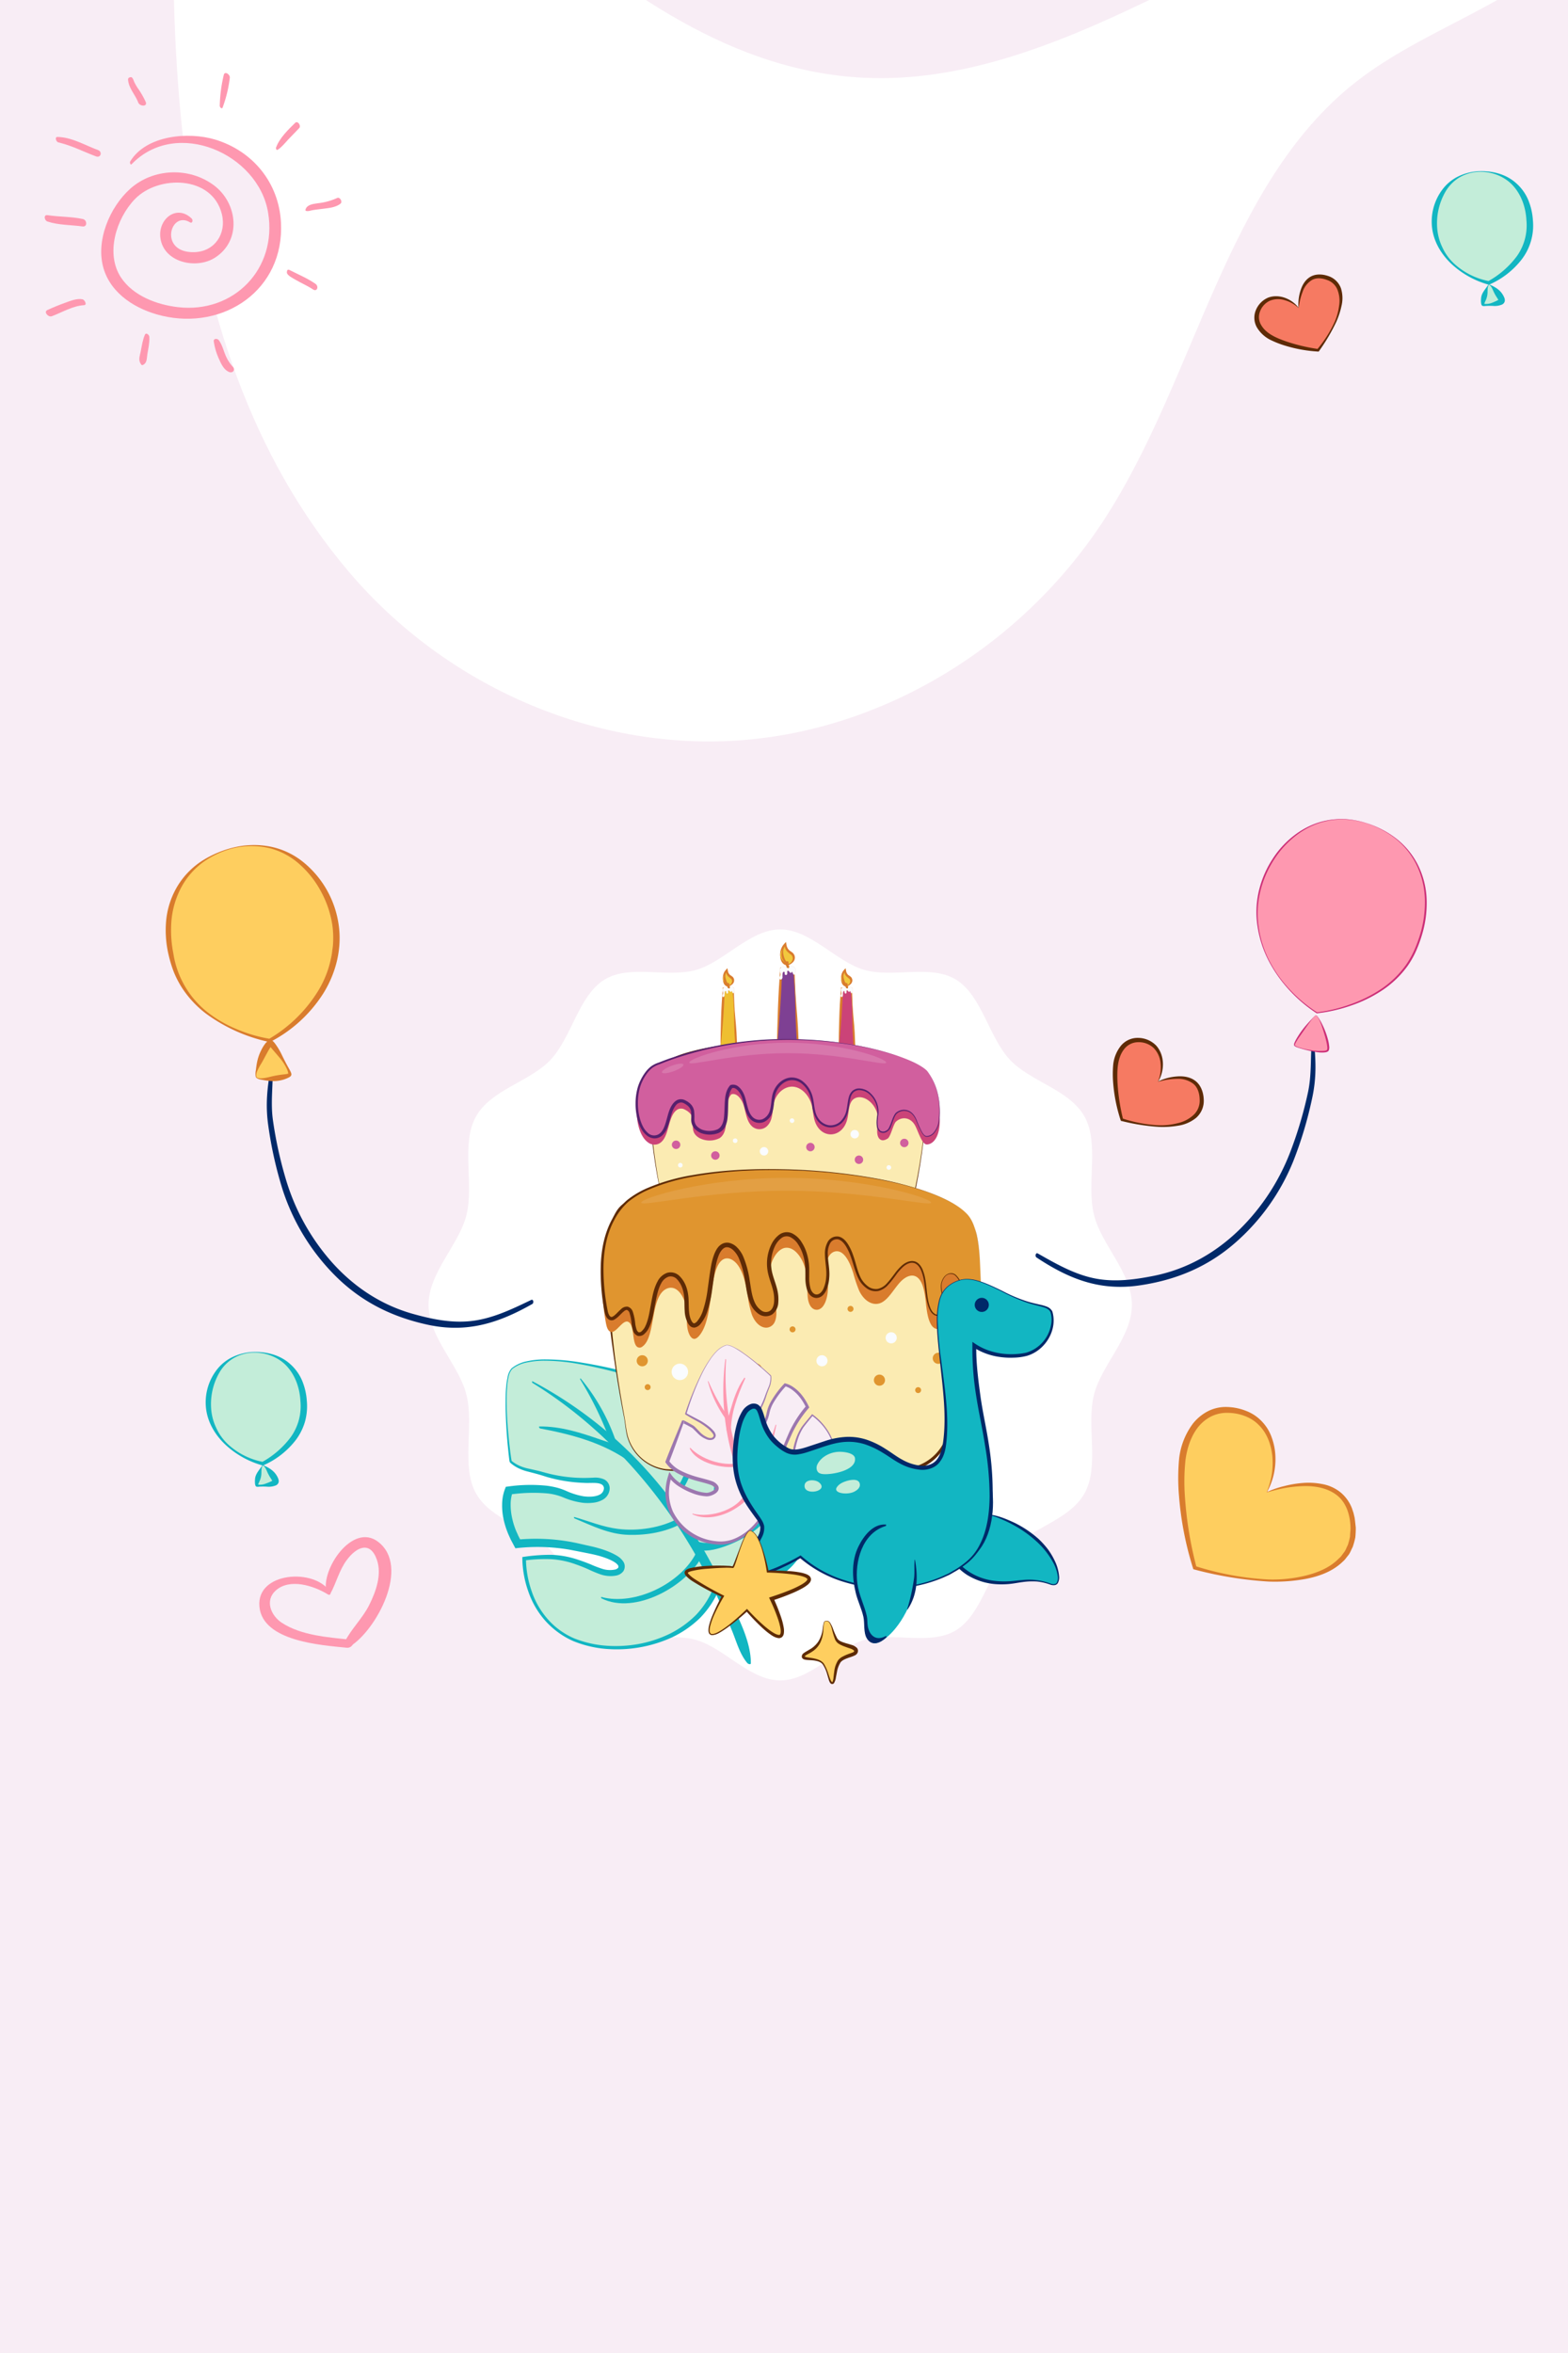 <svg xmlns="http://www.w3.org/2000/svg" xmlns:xlink="http://www.w3.org/1999/xlink" viewBox="0 0 847.68 1271.52">
  <rect x="0" y="0" width="847.68" height="1271.52" fill="#333333" stroke="none"/>
  <defs>
    <clipPath id="clip-path">
      <rect width="847.68" height="1272.4" style="fill: none"/>
    </clipPath>
  </defs>
  <title>background</title>
  <g id="BACKGROUND">
    <g id="BACKGROUND-2" data-name="BACKGROUND">
      <g style="clip-path: url(#clip-path)">
        <rect x="-20.74" y="-33.79" width="889.15" height="1342.19" style="fill: #f8edf5"/>
        <path d="M611.91,705.17c0,17.47-16.46,32.4-20.5,48.51-4.17,16.67,3,38.36-4.95,53-8,14.8-29.26,19-40.52,31s-15.19,34.68-29.06,43.25c-13.68,8.44-34,.83-49.62,5.28-15.09,4.31-29.08,21.87-45.45,21.87s-30.35-17.56-45.45-21.87c-15.62-4.45-35.94,3.16-49.61-5.28-13.88-8.57-17.81-31.24-29.07-43.26s-32.49-16.21-40.52-31c-7.91-14.6-.78-36.29-5-53-4-16.11-20.49-31-20.49-48.51s16.45-32.4,20.49-48.51c4.17-16.68-3-38.36,5-53,8-14.81,29.27-19,40.53-31s15.18-34.68,29.06-43.25c13.67-8.45,34-.83,49.61-5.28,15.1-4.31,29.08-21.88,45.45-21.88s30.36,17.57,45.45,21.88c15.62,4.45,35.94-3.16,49.62,5.28,13.87,8.57,17.8,31.24,29.06,43.25s32.5,16.22,40.52,31c7.92,14.6.78,36.29,5,53C595.45,672.77,611.91,687.7,611.91,705.17Z" style="fill: #fff"/>
        <path d="M188.73,309.15c52.5,61.77,132,96.21,210,91S551.57,350,596.37,281.65C646.63,205,662.12,100.2,732.62,44.6,775.81,10.55,836-1.34,865.74-49.09c23.75-38.18,20.08-90.29.62-131.14S814-252.66,780.24-281c-17.5-14.67-42.43-7.27-62.3,3.42,52.09,25.9,65.47,115,37,168.25S672.71-24.71,620.31.47C571.68,23.85,520,44.71,466.69,42c-141.82-7.16-232.27-170.2-366.71-219C87.89-8.22,82.21,183.82,188.73,309.15Z" style="fill: #fff"/>
      </g>
    </g>
  </g>
  <g id="OBJECTS">
    <path d="M139.46,139.75a40.26,40.26,0,0,1,2-12.8c1.33-4.14,3.82-8.39,8.21-10.84a5.54,5.54,0,0,1,1.69-.74l1.79-.55a34.65,34.65,0,0,1,3.69-.34l3.58.46c1.14.29,2.27.66,3.41,1a32.26,32.26,0,0,1,3.3,1.6,26.64,26.64,0,0,1,3,2.35,16.41,16.41,0,0,1,2.37,3l1,1.68c.26.58.45,1.18.68,1.77a23.85,23.85,0,0,1,1.24,7.25,38.35,38.35,0,0,1-.74,7,55.79,55.79,0,0,1-4.39,12.9,112.18,112.18,0,0,1-15,21.89l-1.32,1.52-2-.33a117,117,0,0,1-24.86-6.82c-2-.83-4-1.72-5.91-2.68a56.12,56.12,0,0,1-5.81-3.27,25.94,25.94,0,0,1-9.36-10.4,17.65,17.65,0,0,1-1.62-7.24A14.91,14.91,0,0,1,106.2,139a20.16,20.16,0,0,1,4.35-5.51,15.6,15.6,0,0,1,6.17-3.45,16.25,16.25,0,0,1,6.84-.47,20.14,20.14,0,0,1,6.34,1.88,25.3,25.3,0,0,1,5.4,3.51A25.74,25.74,0,0,1,139.46,139.75Zm0,0a24.84,24.84,0,0,0-10.32-6.32c-3.79-1.13-7.89-1.36-11.22.14a12,12,0,0,0-4.34,3.05,15.42,15.42,0,0,0-2.92,4.54,10.74,10.74,0,0,0,.58,9.64,21.71,21.71,0,0,0,7.66,7.44,52.13,52.13,0,0,0,5.18,2.62c1.82.8,3.68,1.54,5.56,2.24a118.74,118.74,0,0,0,23.27,6l-3.3,1.2a110.28,110.28,0,0,0,14.13-20,49,49,0,0,0,4.31-11.07c.91-3.78,1.27-7.67.34-11a11.42,11.42,0,0,0-6.56-7.62c-3.41-1.68-7.31-2.48-10.6-1s-6.07,4.57-7.85,8.27A46.25,46.25,0,0,0,139.46,139.75Z" style="fill: #fff"/>
    <g>
      <g>
        <g>
          <path d="M276.72,739.63c-6,5.29-1.72,44.06-.7,49.88.19,1.07,4.91,3.46,5.86,3.8,3.55,1.26,7.62,1.89,11.27,3a80.71,80.71,0,0,0,26.78,3.59c2.76-.09,6.09,0,7.53,2.3,1.15,1.88.38,4.48-1.26,5.95a10.46,10.46,0,0,1-6.09,2.22c-5.71.53-10.7-1.26-15.86-3.43-10.41-4.38-29.19-1.51-29.19-1.51s-5.17,11.2,4.83,28.76A103.35,103.35,0,0,1,312,836c6.7,1.47,14.42,2.64,20.46,6.12,1.59.91,3.85,2.56,3.62,4.72-.37,3.46-6.24,3.38-8.7,2.92-3.15-.57-6.05-2-9-3.28-7.18-3-14-5.2-21.8-5.2a93.62,93.62,0,0,0-13.17.91s-.84,28,22.23,41.57,69,7,81.64-25.32c0,0,30.23,2,43.37-18.44,16.61-25.79,8.78-63.23-24.82-73.13,4.83,12.1-1.74,35.56-7.05,39.71-7.67,6-12.35,3.18-9-6.73s5.2-12.55,7.73-24.56c2.23-10.65-.91-18-.91-18L358,747.69c-.55-.14-1.63,10.36-1.53,11,.76,5.55,2.59,10.57,1.11,16.24a7.41,7.41,0,0,1-2.15,3.88,3.48,3.48,0,0,1-4.16.36,4.82,4.82,0,0,1-1.47-2.45c-1.61-5-1.4-10.31-1.14-15.53.05-1.13,2-15.41,1.74-15.48S291.82,726.22,276.72,739.63Z" style="fill: #c3edd9"/>
          <path d="M276.89,739.82a9.16,9.16,0,0,0-2,4.47,40.32,40.32,0,0,0-.71,5c-.28,3.39-.32,6.8-.26,10.2.1,6.82.69,13.62,1.39,20.39l.6,5.08.36,2.52.2,1.26.11.61a1.71,1.71,0,0,0,.19.23,18.9,18.9,0,0,0,4.18,2.53,23.45,23.45,0,0,0,4.72,1.5l5,1.12c1.69.38,3.35.91,5,1.33a79.76,79.76,0,0,0,20,2.59c1.69,0,3.32-.06,5.07-.14a12.16,12.16,0,0,1,5.68.84,5.41,5.41,0,0,1,3.12,5.74,7.3,7.3,0,0,1-3.52,5.25,13.47,13.47,0,0,1-5.55,1.73,24.17,24.17,0,0,1-5.51,0,39.78,39.78,0,0,1-10.31-2.84,30.83,30.83,0,0,0-9.37-2.27,88.63,88.63,0,0,0-19.85.69l1.7-1.28a20.15,20.15,0,0,0-1.07,6.47,33.26,33.26,0,0,0,.68,6.94,41.52,41.52,0,0,0,2,6.81c.43,1.11,1,2.19,1.43,3.29l1.67,3.2L279.59,832A106.62,106.62,0,0,1,309,833.28c2.45.47,4.77,1,7.11,1.54s4.74,1,7.12,1.71a48.54,48.54,0,0,1,7.08,2.5,30.88,30.88,0,0,1,3.41,1.79,10.34,10.34,0,0,1,3.21,3,4.75,4.75,0,0,1,0,5.32,6.42,6.42,0,0,1-4.19,2.33,16.05,16.05,0,0,1-4,.16,17.56,17.56,0,0,1-3.88-.78,66.83,66.83,0,0,1-6.82-2.82c-2.19-1-4.39-1.84-6.62-2.63a46.69,46.69,0,0,0-13.72-2.85,85.79,85.79,0,0,0-14.22.71l.87-1a53.93,53.93,0,0,0,3,17.38,44.29,44.29,0,0,0,8.75,15.3,40.07,40.07,0,0,0,14.21,10.36,58,58,0,0,0,17.26,4,69.55,69.55,0,0,0,17.76-.93,66,66,0,0,0,16.83-5.55,54.26,54.26,0,0,0,14.25-10.28,46.92,46.92,0,0,0,9.35-14.65l.41-1h1.13c11.15.14,22.87-2.3,32.05-8.43a32.85,32.85,0,0,0,10.87-12.09,54.53,54.53,0,0,0,3.49-7.57l1.21-4a40.39,40.39,0,0,0,.88-4.07,48.56,48.56,0,0,0,.24-16.53,47.3,47.3,0,0,0-5.43-15.48,43.84,43.84,0,0,0-10.89-12.13,49.43,49.43,0,0,0-14.7-7.25l3.14-3.45a35.43,35.43,0,0,1,1.85,14,66,66,0,0,1-2.1,13.52,63.41,63.41,0,0,1-2.15,6.55,29.21,29.21,0,0,1-3.35,6.41,11.28,11.28,0,0,1-2.92,2.89,18.68,18.68,0,0,1-3.24,1.95A9.88,9.88,0,0,1,392,812.4a4.93,4.93,0,0,1-1.38-.14,4.26,4.26,0,0,1-1.44-.52,5.32,5.32,0,0,1-2.22-2.16,8.54,8.54,0,0,1-1-4.61,18.54,18.54,0,0,1,.59-3.8c.66-2.42,1.42-4.37,2.18-6.49,1.54-4.19,3.14-8.14,4.27-12.22.58-2,1.09-4.13,1.55-6.23a38.39,38.39,0,0,0,1-6.11,33.36,33.36,0,0,0-.1-6.08,24.84,24.84,0,0,0-1.28-5.67l1.74,1.49c-12.33-3.05-24.52-6.63-37.05-10.15l-1.47.14a2.16,2.16,0,0,0,1.34-.09,2.19,2.19,0,0,0,.69-.45,1.57,1.57,0,0,0,.32-.41,1.93,1.93,0,0,0,.1-.19l0,.07-.1.41-.2,1-.34,2.19c-.2,1.48-.38,3-.53,4.47l-.1,1.09,0,.51c0,.26,0-.14,0,.19l.34,2.19c.24,1.48.55,3,.77,4.56a23.9,23.9,0,0,1-.29,9.87,9.35,9.35,0,0,1-2.77,4.86,5.73,5.73,0,0,1-3,1.28,4.64,4.64,0,0,1-3.4-.9,5.68,5.68,0,0,1-1.76-2.63,21.86,21.86,0,0,1-.68-2.4,30.18,30.18,0,0,1-.66-4.78,69,69,0,0,1,.19-9.34c.36-3.22.84-6.12,1.24-9.18l.61-4.52.13-1.12,0-.52v-.12a.91.91,0,0,0,.49.78l.21.06h0l-.07,0-.13-.05-2.16-.73a246.12,246.12,0,0,0-35.39-9,105.58,105.58,0,0,0-18.17-1.65,44.86,44.86,0,0,0-9,.91A18.46,18.46,0,0,0,276.89,739.82Zm-.34-.38a19,19,0,0,1,8.36-3.84,45.62,45.62,0,0,1,9.16-1A118.41,118.41,0,0,1,312.4,736a279.06,279.06,0,0,1,35.85,8l2.21.66.14.05.07,0h0l.22.14a1.39,1.39,0,0,1,.52,1.06v.16l0,.63-.09,1.16-.46,4.58c-.3,3-.69,6.17-.91,9a68.53,68.53,0,0,0,.14,9,27.11,27.11,0,0,0,.76,4.26c.36,1.37.88,2.89,1.39,3.13a1.83,1.83,0,0,0,2.06-.4,5.82,5.82,0,0,0,1.49-3.09,20.16,20.16,0,0,0-.11-8.32l-.88-4.46-.41-2.33a4.55,4.55,0,0,1-.06-.94l0-.64.08-1.19c.13-1.56.28-3.09.46-4.64l.31-2.35.21-1.23a6.68,6.68,0,0,1,.16-.7l.15-.47a2.88,2.88,0,0,1,.21-.45,2.6,2.6,0,0,1,.41-.53,2.15,2.15,0,0,1,.75-.49,2.29,2.29,0,0,1,1.4-.11l-1.47.14c13.21,2.92,26.77,5.78,40.18,9.18l1.3.33.44,1.16a28.69,28.69,0,0,1,1.68,7.11,37.65,37.65,0,0,1,.15,7,44.06,44.06,0,0,1-1.06,6.86c-.47,2.18-1,4.36-1.6,6.54-1.2,4.37-2.89,8.57-4.35,12.61-.72,2-1.51,4.16-2,6a13.6,13.6,0,0,0-.42,2.68,3.57,3.57,0,0,0,.26,1.75c.14.16-.07.08.42.14a4.81,4.81,0,0,0,2-.59A14.39,14.39,0,0,0,396.4,805a4.75,4.75,0,0,0,1-.81,4.32,4.32,0,0,0,.74-.9,24.62,24.62,0,0,0,2.66-5.23,55.85,55.85,0,0,0,1.93-5.95,60.25,60.25,0,0,0,2-12.39,30.58,30.58,0,0,0-1.35-11.86l-1.9-5.16,5.05,1.71a54.5,54.5,0,0,1,16.26,8.21,49.06,49.06,0,0,1,12.08,13.71,51.56,51.56,0,0,1,5.38,35.28,44.09,44.09,0,0,1-1,4.41l-1.39,4.31a56.5,56.5,0,0,1-3.91,8.15,37,37,0,0,1-12.37,13.28,50.47,50.47,0,0,1-16.65,6.74A69,69,0,0,1,387.16,860l1.54-1a50.47,50.47,0,0,1-10.33,15.39,56.44,56.44,0,0,1-15.16,10.45,72.07,72.07,0,0,1-35.73,6.19,59.71,59.71,0,0,1-17.76-4.3A44.72,44.72,0,0,1,294.94,876a46.33,46.33,0,0,1-9.25-15.77,55.76,55.76,0,0,1-3.31-18v-.84l.88-.12a97,97,0,0,1,14.57-1.08,50,50,0,0,1,14.53,2.61c2.33.76,4.62,1.61,6.87,2.52a62.54,62.54,0,0,0,6.59,2.52,14,14,0,0,0,3.2.57,13.22,13.22,0,0,0,3.17-.2,3.3,3.3,0,0,0,2-1,1.29,1.29,0,0,0-.17-1.46c-.9-1.3-3.11-2.41-5.16-3.29a46.08,46.08,0,0,0-6.59-2.12c-2.27-.56-4.6-1-7-1.48l-7-1.37a102.27,102.27,0,0,0-28.09-1l-1.56.17-.68-1.28-1.83-3.44c-.53-1.2-1.11-2.37-1.59-3.59a45.49,45.49,0,0,1-2.32-7.55,34.84,34.84,0,0,1-.74-8,23.69,23.69,0,0,1,1.56-8.24l.44-1.12,1.26-.16a86.16,86.16,0,0,1,21-.4,44.6,44.6,0,0,1,5.29,1,32.88,32.88,0,0,1,5.1,1.79,38.39,38.39,0,0,0,9.28,2.89c3.05.42,6.55.35,8.91-.94a4.06,4.06,0,0,0,2.13-2.87,2.39,2.39,0,0,0-1.34-2.68c-2.3-1.16-6.09-.5-9.5-.75a82.69,82.69,0,0,1-20.44-3.34c-3.3-1.1-6.45-1.91-9.83-2.78a24.61,24.61,0,0,1-4.95-1.76,19.26,19.26,0,0,1-4.45-2.94,1.84,1.84,0,0,1-.47-.84l-.1-.65-.16-1.28-.29-2.55-.51-5.1c-.6-6.81-1-13.64-1.07-20.48,0-3.42,0-6.84.32-10.26a44,44,0,0,1,.75-5.09A9.66,9.66,0,0,1,276.55,739.44Z" style="fill: #12b6c2"/>
        </g>
        <path d="M287.86,747.31c31.79,19.54,58.61,46.93,79.06,78.07a299.67,299.67,0,0,1,21.24,38.34q4.2,9.07,7.92,18.35c2.21,5.54,4.05,12.14,8,16.69.32.37,1.83,1,1.84,0C406,885.46,397,870,391.32,858.22A298.6,298.6,0,0,0,367.48,817,225,225,0,0,0,288,746.49c-.54-.28-.44.62-.1.82Z" style="fill: #12b6c2"/>
      </g>
      <path d="M325.2,863.74c18.23,9.12,46.22-6.75,54.68-23.34,1.16-2.28-2.52-3.25-3.51-1.27C368,855.76,343.3,867.84,325.19,863c-.44-.12-.24.6,0,.73Z" style="fill: #12b6c2"/>
      <path d="M310.56,820.51c9.62,4,18.67,8.62,29.32,8.9,9.89.26,20.14-1.5,28.85-6.27,2.23-1.22.14-3.85-1.9-2.72-9.43,5.24-22.08,7.08-32.62,5.79-8.17-1-15.79-4.18-23.66-6.43-.43-.12-.27.62,0,.73Z" style="fill: #12b6c2"/>
      <path d="M291.94,771.9c17.54,3.32,34.7,7.88,49.13,18.49.62.46,2.41.59,2.25-.63-.88-6.66-13.1-9.88-18.28-11.69-10.65-3.72-22-7.43-33.4-7.22-.56,0-.06,1,.3,1Z" style="fill: #12b6c2"/>
      <path d="M373.87,767.65c2.71,14.52-3.24,33.59-13.71,44-1.29,1.28,1.43,2.52,2.52,1.48,9.67-9.22,19.31-32.66,12-45.63-.25-.45-.94-.42-.83.19Z" style="fill: #12b6c2"/>
      <path d="M422.49,804.39c-5.79,16.12-29.44,34.72-47.25,28.06-.46-.18-1.28,0-1.15.66,1.89,10,20.68,1.71,25.75-.9,10.76-5.55,20.9-15.17,23.17-27.36,0-.23-.38-.86-.52-.46Z" style="fill: #12b6c2"/>
      <path d="M313.7,745.47a186.21,186.21,0,0,1,16.05,33c.51,1.41,3.52,1.28,3-.26A107.5,107.5,0,0,0,314,745c-.31-.38-.49.19-.33.46Z" style="fill: #12b6c2"/>
    </g>
    <g>
      <g>
        <g>
          <g>
            <polygon points="420.06 565.94 431.47 565.94 429.19 523.35 422.34 523.35 420.06 565.94" style="fill: #7e4093"/>
            <path d="M420.11,565.89c3.94-.15,7.68-.34,11.36-.42L431,566l-.66-10.64c-.19-3.55-.27-7.1-.36-10.66-.14-7.11-.62-14.2-1.19-21.29l.4.38-6.85.15.55-.52c-.25,7-.62,14-1.08,21S420.76,558.56,420.11,565.89ZM420,566c.11-6.86.33-14,.58-21.11s.69-14.39,1.2-21.55l0-.53h.51l6.85.15h.39v.37c.18,7.11.47,14.21,1.08,21.3.3,3.54.6,7.08.79,10.63l.48,10.65,0,.5h-.49C427.54,566.32,423.68,566.13,420,566Z" style="fill: #d97c2d"/>
          </g>
          <g>
            <path d="M421.8,516.25c.14,2.79,2.06,4.81,3.82,4.81a3.48,3.48,0,0,0,3.38-4.28c-.57-2.37-3.89-1.82-4.56-6.27C424.44,510.51,421.65,513.32,421.8,516.25Z" style="fill: #eebf31"/>
            <path d="M421.86,516.24a4.94,4.94,0,0,0,2.66,3.93,3.08,3.08,0,0,0,4-1.09,2.69,2.69,0,0,0,.13-2.36c-.28-.74-1-1.08-1.76-1.54a6.37,6.37,0,0,1-2.14-1.86,6,6,0,0,1-1-2.71l1.14.37a29.08,29.08,0,0,0-2,2.34A4.77,4.77,0,0,0,421.86,516.24Zm-.13,0a9.36,9.36,0,0,1,.49-3.29A8.08,8.08,0,0,1,424,510l.91-1,.23,1.38a5.48,5.48,0,0,0,2.41,3.9,4,4,0,0,1,1.72,2.23,4.07,4.07,0,0,1-.33,2.73,4.34,4.34,0,0,1-2,2,3,3,0,0,1-3-.09C422.17,520,421.86,517.93,421.73,516.25Z" style="fill: #d97c2d"/>
          </g>
          <g>
            <path d="M426.67,520.86c-1.72-.1-3.56-2.34-3.7-5.44a9.07,9.07,0,0,1,1.48-4.86c.69,4.4,4,3.86,4.55,6.22A3.41,3.41,0,0,1,426.67,520.86Z" style="fill: #f1c83e"/>
            <path d="M426.68,520.93a3.44,3.44,0,0,1-2.88-1.43,6,6,0,0,1-1.26-3,7.15,7.15,0,0,1,.46-3.19,28,28,0,0,1,1.18-2.9l.34-.73.23.84a5.91,5.91,0,0,0,1.44,2.63c.66.73,1.64,1.06,2.6,2a3.44,3.44,0,0,1,.64,3.71A3.52,3.52,0,0,1,426.68,520.93Zm0-.13a3.7,3.7,0,0,0,1.8-2.31,2.62,2.62,0,0,0-.64-2.42,20.61,20.61,0,0,1-2.51-2.15,5.59,5.59,0,0,1-1.17-3.31l.57.11a7,7,0,0,0-1.27,2.7,6.34,6.34,0,0,0,.18,2.88,9,9,0,0,0,1,2.64A4,4,0,0,0,426.66,520.8Z" style="fill: #d97c2d"/>
          </g>
          <g>
            <path d="M430.1,524.4c0,.35-.31,2.18-.65,2.25s-.6-.2-.73-.49-.29-.95-.54-1-.25.25-.38.4-.55.14-.76-.06-.32-.47-.51-.68c-.39-.44-1-.37-1,.34a7.7,7.7,0,0,1,0,1c-.12,1-1.27.9-1.33,0,0-.36.07-.83-.25-1s-.65.14-.79.46A7,7,0,0,0,423,528a1.7,1.7,0,0,1-.33,1,.8.8,0,0,1-.95.24,1,1,0,0,1-.26-1.17,7.26,7.26,0,0,0,.5-1.2,4.34,4.34,0,0,0-.31-1.76,2.29,2.29,0,0,1,.69-2.43,2.26,2.26,0,0,1,1.57-.4,12.37,12.37,0,0,0,2.79-.21,8.31,8.31,0,0,1,1.32,0A2,2,0,0,1,430.1,524.4Z" style="fill: #fafcff"/>
            <path d="M430.1,524.4a6.51,6.51,0,0,1-.49,2.09c-.21.39-.71,0-.85-.24a7.1,7.1,0,0,0-.43-1c-.4-.4-.4.49-.8.42s-.64-.33-.82-.62-.49-.62-.86-.49-.29.64-.29,1a1.59,1.59,0,0,1-.15,1.05.6.6,0,0,1-.94,0,1.48,1.48,0,0,1-.23-1c.07-.36-.32-.77-.67-.51-1.19,1.06,0,2.9-1,4a.71.71,0,0,1-1,0,1.09,1.09,0,0,1-.13-1c.28-.65.73-1.32.47-2a4.65,4.65,0,0,1-.32-2.11,1.9,1.9,0,0,1,1.33-1.56c.69-.27,1.42.05,2.14-.09a11.85,11.85,0,0,1,2.14-.21,3.68,3.68,0,0,1,2.09.4,2.08,2.08,0,0,1,.79,1.9" style="fill: none;stroke: #f5dec9;stroke-miterlimit: 10;stroke-width: 0.097px"/>
          </g>
          <g>
            <path d="M425.38,522.77c0,.19.83.19.77,0a18.41,18.41,0,0,1-.38-2.76h-.25S425.42,522.32,425.38,522.77Z" style="fill: #654d43"/>
            <path d="M425.44,522.78a.36.36,0,0,0,.34-.06.45.45,0,0,0,.16-.14s0-.06-.05,0-.12.07-.14.17a.28.28,0,0,0,0,.18l0,0a1,1,0,0,1-.21-1,2.08,2.08,0,0,0,.15-1,3.49,3.49,0,0,0-.37-.91l.49.45-.25.07.55-.53a3.48,3.48,0,0,1,0,1.4C426,521.9,425.44,522.32,425.44,522.78Zm-.12,0c0-.46-.5-1-.52-1.41A3.51,3.51,0,0,1,425,520l.15-.64.41.11.25.06.57.16-.09.29a2.88,2.88,0,0,0-.2.93,1.65,1.65,0,0,0,.38.87,1,1,0,0,1,.15.85v0a.66.66,0,0,1,0,.24.45.45,0,0,1-.21.26.38.38,0,0,1-.26,0,.88.88,0,0,1-.3-.09C425.62,523,425.43,523.05,425.32,522.76Z" style="fill: #d97c2d"/>
          </g>
        </g>
        <g>
          <g>
            <g>
              <polygon points="453.47 565.94 461.97 565.94 460.27 534.22 455.17 534.22 453.47 565.94" style="fill: #cb4378"/>
              <path d="M453.52,565.89c3-.16,5.73-.33,8.45-.42l-.47.49c-.18-2.64-.39-5.28-.52-7.92s-.17-5.29-.21-7.94c0-5.3-.43-10.58-.9-15.86l.4.38-5.1.15.55-.52c-.16,5.22-.43,10.39-.8,15.61S454.07,560.37,453.52,565.89Zm-.1.09c0-5.05.15-10.35.3-15.68s.49-10.76.9-16.11l0-.53h.51l5.1.15h.39v.37c.09,5.3.27,10.59.79,15.86.25,2.64.5,5.27.64,7.92s.23,5.29.33,7.93l0,.51-.48,0C459,566.32,456.11,566.15,453.42,566Z" style="fill: #d97c2d"/>
            </g>
            <g>
              <path d="M454.76,528.93c.11,2.08,1.54,3.58,2.85,3.58a2.59,2.59,0,0,0,2.52-3.18c-.43-1.77-2.9-1.36-3.4-4.68C456.73,524.65,454.65,526.75,454.76,528.93Z" style="fill: #eebf31"/>
              <path d="M454.83,528.93a3.5,3.5,0,0,0,2,2.79,2.22,2.22,0,0,0,2.88-.7,1.9,1.9,0,0,0,.07-1.72c-.22-.52-.75-.72-1.31-1a4.78,4.78,0,0,1-1.66-1.41,4.5,4.5,0,0,1-.78-2.08l1.14.37c-.49.5-1,1.08-1.51,1.66A3.27,3.27,0,0,0,454.83,528.93Zm-.13,0a7.64,7.64,0,0,1,.29-2.49,5.51,5.51,0,0,1,1.26-2.26l.89-1,.25,1.35a4.09,4.09,0,0,0,1.7,2.83,3,3,0,0,1,1.28,1.75,3.23,3.23,0,0,1-.27,2.08,3.43,3.43,0,0,1-1.49,1.55,2.28,2.28,0,0,1-2.31,0C454.91,531.81,454.8,530.17,454.7,528.93Z" style="fill: #d97c2d"/>
            </g>
            <g>
              <path d="M458.39,532.37c-1.28-.08-2.65-1.75-2.75-4.06a6.85,6.85,0,0,1,1.09-3.62c.52,3.28,3,2.88,3.4,4.64A2.54,2.54,0,0,1,458.39,532.37Z" style="fill: #f1c83e"/>
              <path d="M458.4,532.43a2.52,2.52,0,0,1-2.25-1,4.27,4.27,0,0,1-1-2.29,5.41,5.41,0,0,1,.42-2.41c.26-.75.56-1.46.87-2.18l.31-.73.26.84a4.41,4.41,0,0,0,1.1,1.86c.48.52,1.2.73,1.95,1.44a2.66,2.66,0,0,1,.48,2.92A2.63,2.63,0,0,1,458.4,532.43Zm0-.13a2.74,2.74,0,0,0,1.22-1.74,1.84,1.84,0,0,0-.47-1.64,14,14,0,0,1-1.86-1.62,4.15,4.15,0,0,1-.84-2.56l.57.11a4.56,4.56,0,0,0-1,2,4.81,4.81,0,0,0,.22,2.11,7.38,7.38,0,0,0,.69,1.91A3.12,3.12,0,0,0,458.38,532.3Z" style="fill: #d97c2d"/>
            </g>
            <g>
              <path d="M461,535c0,.26-.24,1.63-.49,1.68s-.44-.15-.54-.37-.22-.71-.4-.74-.19.18-.29.29-.41.11-.56,0a4.82,4.82,0,0,1-.38-.51c-.29-.32-.71-.27-.73.26,0,.24.05.47,0,.71-.09.79-.95.67-1,0,0-.27.05-.62-.19-.75s-.48.1-.59.34a5.78,5.78,0,0,0-.15,1.87,1.18,1.18,0,0,1-.24.73.58.58,0,0,1-.71.18.72.72,0,0,1-.19-.87,5.33,5.33,0,0,0,.37-.9,3,3,0,0,0-.23-1.3,1.71,1.71,0,0,1,.51-1.82,1.69,1.69,0,0,1,1.17-.29,9.72,9.72,0,0,0,2.09-.16,7.85,7.85,0,0,1,1,0A1.5,1.5,0,0,1,461,535Z" style="fill: #fafcff"/>
              <path d="M461,535a4.94,4.94,0,0,1-.37,1.56c-.16.29-.53,0-.63-.18a4.75,4.75,0,0,0-.32-.73c-.3-.3-.3.36-.6.31s-.45-.26-.6-.46-.37-.47-.65-.37-.22.48-.21.73a1.24,1.24,0,0,1-.12.78.44.44,0,0,1-.69,0,1.1,1.1,0,0,1-.18-.77c.05-.27-.24-.57-.5-.38-.89.79,0,2.16-.74,3a.54.54,0,0,1-.73,0,.79.79,0,0,1-.09-.76c.2-.48.53-1,.34-1.53a3.52,3.52,0,0,1-.24-1.57,1.43,1.43,0,0,1,1-1.16c.52-.2,1.06,0,1.6-.07a8.48,8.48,0,0,1,1.59-.15,2.58,2.58,0,0,1,1.55.3A1.53,1.53,0,0,1,461,535" style="fill: none;stroke: #f5dec9;stroke-miterlimit: 10;stroke-width: 0.097px"/>
            </g>
            <g>
              <path d="M457.43,533.79c0,.14.62.13.58,0a13.61,13.61,0,0,1-.29-2.06h-.19S457.46,533.45,457.43,533.79Z" style="fill: #654d43"/>
              <path d="M457.49,533.79s.16,0,.24-.09.09-.09.09-.13,0-.06-.07,0a.31.31,0,0,0-.15.18.45.45,0,0,0,0,.2l0,0a.6.6,0,0,1-.12-.7c.09-.27.25-.53.16-.75a2.29,2.29,0,0,0-.37-.68l.48.45-.19.07.55-.53a2.09,2.09,0,0,1,.05,1C458.07,533.15,457.49,533.45,457.49,533.79Zm-.12,0c0-.34-.51-.73-.53-1.07a1.83,1.83,0,0,1,.14-1l.2-.66.35.13.19.06.57.21-.09.24a1.84,1.84,0,0,0-.19.69c0,.23.2.42.35.61a.51.51,0,0,1,.07.65v0a.48.48,0,0,1,0,.24.41.41,0,0,1-.2.25.34.34,0,0,1-.23,0,.82.82,0,0,1-.25-.1C457.61,534,457.47,534,457.37,533.78Z" style="fill: #d97c2d"/>
            </g>
          </g>
          <g>
            <g>
              <polygon points="389.57 565.94 398.06 565.94 396.36 534.22 391.26 534.22 389.57 565.94" style="fill: #eebf31"/>
              <path d="M389.61,565.89c3-.16,5.74-.33,8.45-.42l-.47.49c-.18-2.64-.39-5.28-.52-7.92s-.17-5.29-.2-7.94c-.05-5.3-.43-10.58-.91-15.86l.4.38-5.09.15.54-.52c-.15,5.22-.42,10.39-.79,15.61S390.17,560.37,389.61,565.89Zm-.09.09c0-5.05.14-10.35.29-15.68s.5-10.76.91-16.11l0-.53h.51l5.09.15h.4v.37c.09,5.3.28,10.59.8,15.86.24,2.64.49,5.27.64,7.92s.23,5.29.33,7.93l0,.51-.49,0C395.11,566.32,392.2,566.15,389.52,566Z" style="fill: #d97c2d"/>
            </g>
            <g>
              <path d="M390.86,528.93c.1,2.08,1.54,3.58,2.84,3.58a2.59,2.59,0,0,0,2.52-3.18c-.42-1.77-2.89-1.36-3.4-4.68C392.82,524.65,390.75,526.75,390.86,528.93Z" style="fill: #eebf31"/>
              <path d="M390.92,528.93a3.51,3.51,0,0,0,2,2.79,2.22,2.22,0,0,0,2.88-.7,1.9,1.9,0,0,0,.06-1.72c-.21-.52-.75-.72-1.31-1a4.88,4.88,0,0,1-1.66-1.41,4.6,4.6,0,0,1-.77-2.08l1.14.37c-.49.5-1,1.08-1.52,1.66A3.32,3.32,0,0,0,390.92,528.93Zm-.13,0a8.23,8.23,0,0,1,.29-2.49,5.42,5.42,0,0,1,1.27-2.26l.89-1,.25,1.35a4,4,0,0,0,1.7,2.83,3.08,3.08,0,0,1,1.28,1.75,3.23,3.23,0,0,1-.28,2.08,3.46,3.46,0,0,1-1.48,1.55,2.28,2.28,0,0,1-2.31,0C391,531.81,390.9,530.17,390.79,528.93Z" style="fill: #d97c2d"/>
            </g>
            <g>
              <path d="M394.49,532.37c-1.28-.08-2.65-1.75-2.76-4.06a6.85,6.85,0,0,1,1.1-3.62c.52,3.28,3,2.88,3.39,4.64A2.53,2.53,0,0,1,394.49,532.37Z" style="fill: #f1c83e"/>
              <path d="M394.5,532.43a2.51,2.51,0,0,1-2.25-1,4.21,4.21,0,0,1-1-2.29,5.44,5.44,0,0,1,.43-2.41c.26-.75.56-1.46.87-2.18l.3-.73.26.84a4.53,4.53,0,0,0,1.11,1.86c.48.52,1.19.73,1.95,1.44a2.66,2.66,0,0,1,.47,2.92A2.6,2.6,0,0,1,394.5,532.43Zm0-.13a2.78,2.78,0,0,0,1.22-1.74,1.82,1.82,0,0,0-.48-1.64,14.65,14.65,0,0,1-1.86-1.62,4.14,4.14,0,0,1-.83-2.56l.56.11a4.43,4.43,0,0,0-.95,2,4.67,4.67,0,0,0,.21,2.11,7.79,7.79,0,0,0,.7,1.91A3.07,3.07,0,0,0,394.48,532.3Z" style="fill: #d97c2d"/>
            </g>
            <g>
              <path d="M397,535c0,.26-.23,1.63-.48,1.68a.55.55,0,0,1-.55-.37c-.08-.17-.21-.71-.4-.74s-.19.18-.28.29a.4.4,0,0,1-.57,0c-.15-.14-.24-.35-.38-.51-.29-.32-.71-.27-.72.26,0,.24,0,.47,0,.71-.08.79-.94.67-1,0,0-.27.06-.62-.18-.75s-.49.1-.59.34a5.28,5.28,0,0,0-.15,1.87,1.33,1.33,0,0,1-.24.73.58.58,0,0,1-.71.18.72.72,0,0,1-.19-.87,6.32,6.32,0,0,0,.37-.9,3.28,3.28,0,0,0-.23-1.3,1.71,1.71,0,0,1,.51-1.82,1.67,1.67,0,0,1,1.17-.29,9.58,9.58,0,0,0,2.08-.16,8,8,0,0,1,1,0A1.5,1.5,0,0,1,397,535Z" style="fill: #fafcff"/>
              <path d="M397,535a4.93,4.93,0,0,1-.36,1.56c-.16.29-.53,0-.63-.18a6,6,0,0,0-.33-.73c-.29-.3-.3.36-.59.31s-.46-.26-.61-.46-.37-.47-.64-.37-.22.48-.22.73a1.17,1.17,0,0,1-.11.78.45.45,0,0,1-.7,0,1.09,1.09,0,0,1-.17-.77c.05-.27-.24-.57-.5-.38-.89.79,0,2.16-.75,3a.54.54,0,0,1-.73,0,.79.79,0,0,1-.09-.76c.21-.48.54-1,.34-1.53a3.38,3.38,0,0,1-.23-1.57,1.4,1.4,0,0,1,1-1.16c.51-.2,1.06,0,1.59-.07a8.58,8.58,0,0,1,1.6-.15,2.6,2.6,0,0,1,1.55.3A1.54,1.54,0,0,1,397,535" style="fill: none;stroke: #f5dec9;stroke-miterlimit: 10;stroke-width: 0.097px"/>
            </g>
            <g>
              <path d="M393.53,533.79c0,.14.61.13.57,0a15.1,15.1,0,0,1-.29-2.06h-.18S393.56,533.45,393.53,533.79Z" style="fill: #654d43"/>
              <path d="M393.59,533.79s.16,0,.24-.09a.34.34,0,0,0,.09-.13s0-.06-.07,0a.31.31,0,0,0-.15.18.28.28,0,0,0,0,.2l0,0a.59.59,0,0,1-.12-.7c.09-.27.24-.53.16-.75a2.12,2.12,0,0,0-.38-.68l.48.45-.18.07.55-.53a2,2,0,0,1,0,1C394.16,533.15,393.58,533.45,393.59,533.79Zm-.13,0c0-.34-.5-.73-.53-1.06a2,2,0,0,1,.14-1l.2-.66.36.13.18.06.58.21-.09.24a1.67,1.67,0,0,0-.19.69c0,.23.2.42.35.61a.52.52,0,0,1,.07.65v0a.64.64,0,0,1,0,.24.45.45,0,0,1-.2.25.37.37,0,0,1-.24,0,.75.75,0,0,1-.24-.1C393.7,534,393.56,534,393.46,533.78Z" style="fill: #d97c2d"/>
            </g>
          </g>
        </g>
      </g>
      <g>
        <path d="M358.47,650.34H493.06s16.22-65.73,0-75.28c-26.39-15.54-113.28-15.91-134.59,0C343.39,586.32,358.47,650.34,358.47,650.34Z" style="fill: #fbebb2"/>
        <path d="M358.49,650.31l67.38-.25,16.81,0,16.78,0,33.6.08-.21.17a299.59,299.59,0,0,0,6.4-36.07,139.57,139.57,0,0,0,.82-18.28,61.4,61.4,0,0,0-.91-9.09,23.75,23.75,0,0,0-3.06-8.5,9.94,9.94,0,0,0-3.17-3.12,45.55,45.55,0,0,0-4.08-2,69.34,69.34,0,0,0-8.6-3.08,141.46,141.46,0,0,0-17.89-3.77,263.75,263.75,0,0,0-36.5-2.7,251.75,251.75,0,0,0-36.52,2.19,122.78,122.78,0,0,0-17.87,3.75,57.23,57.23,0,0,0-8.5,3.23l-2,1.06c-.64.39-1.26.82-1.9,1.22a10.08,10.08,0,0,0-3,3.22,25.11,25.11,0,0,0-3,8.49,62.42,62.42,0,0,0-1,9.06,141.34,141.34,0,0,0,.64,18.28c.55,6.08,1.39,12.14,2.35,18.17S357.2,644.39,358.49,650.31Zm-.05.06a288.31,288.31,0,0,1-6.13-36.18,142.06,142.06,0,0,1-.76-18.34,64.14,64.14,0,0,1,.9-9.16,26.17,26.17,0,0,1,3-8.74,10.67,10.67,0,0,1,3.18-3.44c.65-.42,1.29-.87,1.94-1.28l2.05-1.09a54.72,54.72,0,0,1,8.61-3.29,124.45,124.45,0,0,1,18-3.76,269.85,269.85,0,0,1,73.22.65,142.6,142.6,0,0,1,17.94,3.89,69.74,69.74,0,0,1,8.64,3.16c1.42.58,2.75,1.35,4.11,2.07a10.41,10.41,0,0,1,3.3,3.27,24.16,24.16,0,0,1,3.07,8.65,61.2,61.2,0,0,1,.87,9.15,138.43,138.43,0,0,1-.9,18.32,299,299,0,0,1-6.2,36.15l0,.16h-.18l-33.7.09-16.86,0-16.83,0Z" style="fill: #5e2b06"/>
      </g>
      <g>
        <path d="M337.58,766.31l1,6.63a25.17,25.17,0,0,0,24.91,21.57H487.36a26.17,26.17,0,0,0,25.65-21l1.45-7.19s21-102-.34-114.53c-34.68-20.43-148.87-20.92-176.87,0C317.43,666.58,337.58,766.31,337.58,766.31Z" style="fill: #fbebb2"/>
        <path d="M337.71,766.28c.53,3.22.82,6.5,1.64,9.62a24.9,24.9,0,0,0,4.32,8.62A24.45,24.45,0,0,0,360,793.91a87.31,87.31,0,0,0,9.72.15l9.78-.12,19.57-.24q39.12-.5,78.25-.25l9.78.07a24.92,24.92,0,0,0,9.25-1.58,25.6,25.6,0,0,0,13.82-12.34,33.44,33.44,0,0,0,2.8-9.15l2-9.57c1.24-6.4,2.34-12.83,3.35-19.26,2-12.87,3.58-25.83,4.38-38.83.41-6.5.6-13,.37-19.51a90.37,90.37,0,0,0-2.4-19.23,27.65,27.65,0,0,0-3.8-8.64c-.52-.57-1-1.18-1.53-1.72s-1.17-.92-1.83-1.33c-1.44-.71-2.8-1.56-4.3-2.16a104.81,104.81,0,0,0-18.42-6,259.7,259.7,0,0,0-38.51-5.57,372.59,372.59,0,0,0-39-.92A306.55,306.55,0,0,0,374.53,641a157.76,157.76,0,0,0-19,4c-6.16,1.8-12.27,4.07-17.44,7.61-2.39,1.7-3.9,4.53-5,7.44a45.35,45.35,0,0,0-2.34,9.24,132.53,132.53,0,0,0-1.4,19.34C329.41,714.68,333,740.67,337.71,766.28Zm-.26.05c-2.56-12.79-4.61-25.68-6.37-38.61a348.86,348.86,0,0,1-3.38-39,122.31,122.31,0,0,1,1-19.67,47.38,47.38,0,0,1,2.31-9.72c1.14-3.13,2.74-6.39,5.7-8.6,5.54-4,11.86-6.28,18.17-8.14a161.73,161.73,0,0,1,19.27-4.16c25.95-4,52.28-4.19,78.35-2.13a243.58,243.58,0,0,1,38.79,6.06,107.18,107.18,0,0,1,18.66,6.35c1.52.64,2.93,1.54,4.4,2.3.72.45,1.4,1,2.1,1.57s1.13,1.3,1.69,2a28.93,28.93,0,0,1,3.92,9.2,92.26,92.26,0,0,1,2.14,19.55c.11,6.55-.15,13.08-.57,19.6-.88,13-2.53,26-4.4,38.9-1,6.46-2,12.89-3.19,19.32l-1.8,9.62a35.08,35.08,0,0,1-2.74,9.54A27.2,27.2,0,0,1,497,793.61a26.78,26.78,0,0,1-9.89,1.88l-9.78.08c-26.08.12-52.17.08-78.25-.26l-19.57-.24-9.78-.11a87.35,87.35,0,0,1-9.81-.39A25.44,25.44,0,0,1,339,776C338.22,772.8,338,769.55,337.45,766.33Z" style="fill: #5e2b06"/>
      </g>
      <path d="M501.24,583c4.75,6.43,6.59,13.15,6.79,21.9.21,9.53-3.6,13.53-7,13.55-2.79,0-4.87-8-6.63-10.78-2.42-3.83-6.82-4.44-10-1.57-1.5,1.36-2.89,8.21-4.56,9.19-1.09.64-2.34,1.21-3.48.72-3.39-1.45-1.79-8.13-1.69-10.2.44-9.07-8.38-15.58-13.28-11.8-2.73,2.1-2.4,7.07-3.37,10.89-2.61,10.36-14.3,10.92-17.54.84-.83-2.59-.9-5.48-1.55-8.16-1.32-5.44-5.33-9.8-9.85-10.32s-9.23,3.11-10.65,8.51c-1.07,4.1-.37,8.87-3.22,12.16a5.92,5.92,0,0,1-9,.38c-2.6-2.7-3-7.13-4.16-10.94-1.1-3.5-3.79-7-6.67-6-5.21,5.72.1,19.26-6.29,23.62a11.92,11.92,0,0,1-11.14-.11c-7.33-4.45,1-11-7.91-15.37a4,4,0,0,0-4.15.3c-5.29,3.79-3.75,15.68-10,18.34a5.68,5.68,0,0,1-5.57-.81c-6.48-4.59-7.75-19.7-4.07-28,1.86-4.23,4.66-8.3,8.33-9.82C419.87,552.5,490.89,572.29,501.24,583Z" style="fill: #cb4378"/>
      <path d="M522.24,662.89c8.66,8.5,7.19,29.2,8.38,44.88.38,5,.59,10.35-1,14.58s-5.57,6.17-7.64,2.47c-1.72-3.08-1.2-7.84-1-12,.21-6-.9-12.73-4-15.92s-8.17-.16-8.15,5.85c0,4.15,2.27,8.13,1.48,12.05-.86,4.26-4.83,4.36-6.82,1.2s-2.51-8-3-12.44-1.22-9.3-3.39-12.09c-3.1-4-7.61-1.86-10.78,1.73s-5.87,8.56-9.52,10.56c-4.31,2.35-9.49-.29-12.33-6.3a75.23,75.23,0,0,1-3.16-9.41c-1.42-4.54-3.37-9-6.2-11s-6.66-.61-7.88,4c-1,4,.08,8.52.34,12.86s-.56,9.25-2.67,12-5.58,2.53-7.23-1-1-8.33-1.22-12.66c-.4-9.48-5.6-18.16-11.32-18s-10.61,10.18-9.09,19.38c.59,3.56,1.95,6.65,2.86,10s1.28,7.6,0,10.53a5.17,5.17,0,0,1-4.13,3.26c-3.22.37-6.53-2.42-8.29-7a51.13,51.13,0,0,1-2.23-10.18c-.9-5.65-2.15-11.41-4.67-15.55s-6.58-6.19-9.63-3.39c-2.27,2.1-3.5,6.32-4.26,10.46-2,10.64-2.22,23.57-7.65,30-.88,1.05-1.93,1.89-3,1.71-1.92-.32-3.19-3.63-3.55-6.77s-.1-6.4-.5-9.53c-.62-4.91-3-9.17-5.85-10.68s-6.22-.2-8.35,3.28c-4.69,7.66-3.38,23.5-9.44,27.84a2.33,2.33,0,0,1-2.86.24c-2.77-2.11-1.52-10.27-4.11-13-3.54-3.66-7.91,8.11-11.32,4.11-.93-1.09-1.33-3-1.64-4.82-2.29-13.29-3-28.16.87-40.17,2.67-8.21,7.1-14.77,12.22-18.67C375.33,628.91,497.05,638.16,522.24,662.89Z" style="fill: #d97c2d"/>
      <g>
        <path d="M501.24,578.74c4.75,6.42,6.59,13.14,6.79,21.9.21,9.53-3.6,13.53-7,13.55-2.79,0-4.87-8-6.63-10.78-2.42-3.84-6.82-4.45-10-1.58-1.5,1.36-2.89,8.21-4.56,9.19-1.09.64-2.34,1.21-3.48.72-3.39-1.44-1.79-8.13-1.69-10.2.44-9.07-8.38-15.58-13.28-11.8-2.73,2.11-2.4,7.07-3.37,10.89-2.61,10.36-14.3,10.93-17.54.85-.83-2.6-.9-5.49-1.55-8.17-1.32-5.44-5.33-9.8-9.85-10.31s-9.23,3.1-10.65,8.5c-1.07,4.1-.37,8.88-3.22,12.16a5.92,5.92,0,0,1-9,.38c-2.6-2.69-3-7.13-4.16-10.94-1.1-3.5-3.79-7-6.67-6-5.21,5.71.1,19.25-6.29,23.61a11.92,11.92,0,0,1-11.14-.11c-7.33-4.44,1-11-7.91-15.36a4,4,0,0,0-4.15.29c-5.29,3.79-3.75,15.69-10,18.35a5.7,5.7,0,0,1-5.57-.81c-6.48-4.59-7.75-19.71-4.07-28,1.86-4.23,4.66-8.3,8.33-9.82C419.87,548.21,490.89,568,501.24,578.74Z" style="fill: #d15f9e"/>
        <path d="M501.24,578.74c5.93,7.7,7.67,17.94,6.48,27.43a12.09,12.09,0,0,1-3,6.51,5.44,5.44,0,0,1-3.25,1.62,2.06,2.06,0,0,1-1.77-.53,6.42,6.42,0,0,1-1.2-1.41,50.7,50.7,0,0,1-3.1-6.54c-.87-2.21-2.27-4.31-4.49-5.17a6.06,6.06,0,0,0-6.41,1.46c-1.31,1.84-1.84,4.33-2.8,6.52-.57,2.27-3.43,4.58-5.95,3.09A4.63,4.63,0,0,1,474,608.4a16.68,16.68,0,0,1,0-3.67c.08-1.21.34-2.42.34-3.57a12.93,12.93,0,0,0-3.9-9.46,8.44,8.44,0,0,0-6.16-2.62,4.79,4.79,0,0,0-3,1.31,6.54,6.54,0,0,0-1.53,3c-.6,2.26-.68,4.69-1.23,7.09a12.7,12.7,0,0,1-3.58,6.47,8.9,8.9,0,0,1-7.07,2.22,9.49,9.49,0,0,1-6.24-4,16.11,16.11,0,0,1-2.47-7,28.36,28.36,0,0,0-1.54-6.89,14,14,0,0,0-4-5.55,8.4,8.4,0,0,0-6.21-2c-4.51.58-8,4.84-8.57,9.34-.42,2.29-.44,4.74-1.08,7.19a8.62,8.62,0,0,1-4.7,6,6.64,6.64,0,0,1-7.47-1.63c-1.84-2-2.57-4.5-3.19-6.83s-1-4.7-2.14-6.65-2.91-3.76-4.6-3.09l.34-.23c-1.7,2-2.15,4.88-2.29,7.72s-.06,5.83-.43,8.86a13.25,13.25,0,0,1-1.31,4.52,7.14,7.14,0,0,1-3.64,3.37,13.46,13.46,0,0,1-9.3,0,9.9,9.9,0,0,1-3.93-2.82,7.48,7.48,0,0,1-1.43-4.67,26.41,26.41,0,0,0-.11-4.24,5.1,5.1,0,0,0-1.94-3.16,8.89,8.89,0,0,0-1.68-1.11,3.4,3.4,0,0,0-1.71-.52,3.78,3.78,0,0,0-3,1.73c-1.65,2.09-2.32,5-3.14,7.8s-1.57,5.9-4,8.18a6.12,6.12,0,0,1-4.57,1.66,7.11,7.11,0,0,1-4.35-2c-2.41-2.11-3.57-5.07-4.43-7.93a32.94,32.94,0,0,1-1.14-8.88,31.79,31.79,0,0,1,1.21-8.87,26.61,26.61,0,0,1,4.06-8,16.09,16.09,0,0,1,3.18-3.26,14.48,14.48,0,0,1,4.05-2c2.74-1.09,5.49-2.13,8.29-3a193.09,193.09,0,0,1,69.5-9.52,202.13,202.13,0,0,1,34.92,4.39,146.38,146.38,0,0,1,17,4.74,80,80,0,0,1,8.15,3.33A28.31,28.31,0,0,1,501.24,578.74Zm0,0a28.43,28.43,0,0,0-7.4-4.68,80.71,80.71,0,0,0-8.16-3.27,148.11,148.11,0,0,0-17-4.6,202.42,202.42,0,0,0-34.88-4.13,192.64,192.64,0,0,0-69.14,10c-2.77.93-5.5,2-8.21,3.08a13.48,13.48,0,0,0-3.77,1.9,15.1,15.1,0,0,0-2.92,3.05,25.38,25.38,0,0,0-3.81,7.65,30.4,30.4,0,0,0-1.1,8.51,31.65,31.65,0,0,0,1.16,8.51c.82,2.69,2,5.44,4,7.21a4.9,4.9,0,0,0,6.94.3c1.93-1.79,2.71-4.71,3.49-7.48s1.4-5.81,3.38-8.41a8,8,0,0,1,1.82-1.69,4.71,4.71,0,0,1,2.54-.69,5.19,5.19,0,0,1,2.47.7,10.73,10.73,0,0,1,2,1.29,6.92,6.92,0,0,1,2.56,4.15,26.41,26.41,0,0,1,.18,4.54,5.69,5.69,0,0,0,1.08,3.59,8.07,8.07,0,0,0,3.17,2.21,11.56,11.56,0,0,0,7.93-.07c2.34-.89,3.48-3.59,3.8-6.35s.28-5.74.48-8.72.6-6.21,2.81-8.77l.13-.15.21-.08a4.36,4.36,0,0,1,4.19.85,9.81,9.81,0,0,1,2.46,3.06c1.26,2.28,1.65,4.77,2.25,7s1.27,4.56,2.76,6.15a5.07,5.07,0,0,0,5.74,1.32,7.17,7.17,0,0,0,3.89-5c.6-2.2.65-4.62,1.09-7.06.75-4.92,4.53-9.73,9.82-10.37a9.57,9.57,0,0,1,7.13,2.36,15.09,15.09,0,0,1,4.33,6.06c1.91,4.68,1,9.85,3.79,13.7a8.47,8.47,0,0,0,5.51,3.64,7.9,7.9,0,0,0,6.27-1.92,11.73,11.73,0,0,0,3.34-6c.55-2.28.64-4.71,1.29-7.11a7.21,7.21,0,0,1,1.78-3.34,5.59,5.59,0,0,1,3.5-1.51,9.14,9.14,0,0,1,6.74,2.88,13.58,13.58,0,0,1,4.05,10c0,1.25-.28,2.42-.37,3.61a16.67,16.67,0,0,0,0,3.53,4,4,0,0,0,1.45,2.91,2.83,2.83,0,0,0,3.1-.16c1.09-.41,1.51-1.57,2-2.65,1-2.17,1.45-4.56,2.95-6.65a6.53,6.53,0,0,1,6.91-1.52c2.38.93,3.84,3.21,4.69,5.42a49.54,49.54,0,0,0,3,6.52c.63.93,1.47,2.06,2.67,1.82a5.22,5.22,0,0,0,3.09-1.52,11.88,11.88,0,0,0,3-6.36C508.76,596.72,507.11,586.48,501.24,578.74Z" style="fill: #56206d"/>
      </g>
      <g>
        <path d="M522.24,655.48c8.66,8.49,7.19,29.2,8.38,44.87.38,5,.59,10.35-1,14.58s-5.57,6.18-7.64,2.48c-1.72-3.08-1.2-7.84-1-12,.21-6-.9-12.73-4-15.93s-8.17-.16-8.15,5.85c0,4.16,2.27,8.13,1.48,12-.86,4.26-4.83,4.36-6.82,1.21s-2.51-8-3-12.44-1.22-9.3-3.39-12.09c-3.1-4-7.61-1.87-10.78,1.73s-5.87,8.56-9.52,10.55c-4.31,2.36-9.49-.29-12.33-6.29a74.84,74.84,0,0,1-3.16-9.42c-1.42-4.54-3.37-9-6.2-11s-6.66-.6-7.88,4c-1,4,.08,8.52.34,12.86s-.56,9.25-2.67,12-5.58,2.54-7.23-1-1-8.33-1.22-12.67c-.4-9.48-5.6-18.15-11.32-18s-10.61,10.18-9.09,19.37c.59,3.57,1.95,6.65,2.86,10s1.28,7.61,0,10.54a5.17,5.17,0,0,1-4.13,3.26c-3.22.36-6.53-2.42-8.29-7a51.13,51.13,0,0,1-2.23-10.18c-.9-5.65-2.15-11.41-4.67-15.56s-6.58-6.19-9.63-3.38c-2.27,2.09-3.5,6.32-4.26,10.46-2,10.64-2.22,23.57-7.65,30-.88,1-1.93,1.89-3,1.7-1.92-.31-3.19-3.62-3.55-6.76s-.1-6.4-.5-9.53c-.62-4.91-3-9.18-5.85-10.69s-6.22-.2-8.35,3.28c-4.69,7.67-3.38,23.51-9.44,27.85a2.32,2.32,0,0,1-2.86.23c-2.77-2.1-1.52-10.26-4.11-12.94-3.54-3.67-7.91,8.11-11.32,4.11-.93-1.09-1.33-3-1.64-4.83-2.29-13.28-3-28.15.87-40.16,2.67-8.21,7.1-14.77,12.22-18.67C375.33,621.49,497.05,630.75,522.24,655.48Z" style="fill: #e0952f"/>
        <path d="M522.24,655.48c3,3,4.61,7.12,5.61,11.21a79,79,0,0,1,1.77,12.55c.57,8.44.7,16.9,1.34,25.34a39.51,39.51,0,0,1-.24,6.34,14.36,14.36,0,0,1-2,6,6,6,0,0,1-2.35,2.16,3.1,3.1,0,0,1-3.14-.12c-1.8-1.36-2.29-3.68-2.51-5.74-.37-4.26.4-8.48-.07-12.67a28.75,28.75,0,0,0-1.2-6.18,11.32,11.32,0,0,0-3.2-5.25,4,4,0,0,0-5.43.85,8,8,0,0,0-1.8,5.75,34.29,34.29,0,0,0,1.16,6.18,11.82,11.82,0,0,1,.11,6.41,4,4,0,0,1-2.15,2.51,3.52,3.52,0,0,1-3.3-.38,6,6,0,0,1-2.13-2.51,16.49,16.49,0,0,1-1.18-3c-1.18-4.14-1.31-8.42-2-12.55a25.1,25.1,0,0,0-1.64-6c-.81-1.85-2.19-3.59-4.1-3.93s-3.86.69-5.41,2a27.5,27.5,0,0,0-4.09,4.67c-1.26,1.69-2.5,3.43-4,5a10.49,10.49,0,0,1-5.55,3.53,8.21,8.21,0,0,1-6.42-1.64,14.3,14.3,0,0,1-4.2-5c-2-3.9-2.78-8.14-4.22-12a28.62,28.62,0,0,0-2.61-5.6c-1.06-1.67-2.5-3.31-4.22-3.68a4.15,4.15,0,0,0-4.41,2.36,11.3,11.3,0,0,0-1.14,5.73c.07,4.07,1.19,8.33.77,12.73a20,20,0,0,1-1.5,6.44,9,9,0,0,1-1.94,2.92,5,5,0,0,1-3.47,1.49,4.77,4.77,0,0,1-3.48-1.61,8.16,8.16,0,0,1-1.7-3.13,22.91,22.91,0,0,1-.8-6.55c0-4.29,0-8.34-1.36-12.24a21.9,21.9,0,0,0-2.57-5.44,10.58,10.58,0,0,0-4.14-3.88,4.64,4.64,0,0,0-4.9.49,12,12,0,0,0-3.54,4.5A21.37,21.37,0,0,0,417,685.17c.42,4,2.31,7.8,3.28,12.13a21.87,21.87,0,0,1,.46,6.68,8.43,8.43,0,0,1-3.31,6.32,6.57,6.57,0,0,1-7.28-.26,12.83,12.83,0,0,1-4.39-5.34c-1.91-4.17-2.25-8.53-3-12.63a49.42,49.42,0,0,0-3.23-11.9,13.47,13.47,0,0,0-3.27-4.73c-1.38-1.23-3.13-1.85-4.49-1.2s-2.48,2.32-3.21,4.12a30.88,30.88,0,0,0-1.64,5.86c-.78,4.08-1.28,8.28-1.9,12.48a64.74,64.74,0,0,1-2.86,12.6,19.76,19.76,0,0,1-3.24,5.88,5.53,5.53,0,0,1-3.31,2.21,3.25,3.25,0,0,1-2.35-.67A5.47,5.47,0,0,1,372,715.2a15,15,0,0,1-1.83-6.59c-.17-2.19-.11-4.32-.21-6.38-.13-4-1.3-8.14-3.93-10.89a4.55,4.55,0,0,0-4.64-1.43,7.12,7.12,0,0,0-3.94,3.61c-1.9,3.45-2.58,7.68-3.38,11.79s-1.34,8.43-3.4,12.51a9.74,9.74,0,0,1-2.12,2.8,3.94,3.94,0,0,1-3.85,1.24,4.51,4.51,0,0,1-2.53-3.06,18.35,18.35,0,0,1-.7-3.28,29.63,29.63,0,0,0-1.13-6,2.45,2.45,0,0,0-1.37-1.62c-.45-.15-1.3.33-2,1-1.55,1.25-2.72,3-5,4.27a2.89,2.89,0,0,1-2.18.17,2.15,2.15,0,0,1-1-.55,3.86,3.86,0,0,1-.72-.74,9.12,9.12,0,0,1-1.27-3.27,116.32,116.32,0,0,1-2-25.45c.33-8.5,2.06-17.14,6.22-24.69a35.11,35.11,0,0,1,7.95-10.07A47.44,47.44,0,0,1,350,642a106.43,106.43,0,0,1,24.44-7c16.72-2.92,33.73-3.54,50.63-3.1a315.23,315.23,0,0,1,50.44,5.3A183.52,183.52,0,0,1,500,643.61C507.94,646.43,516,649.69,522.24,655.48Zm0,0c-6.27-5.77-14.33-9-22.25-11.78a183.73,183.73,0,0,0-24.56-6.25A315.77,315.77,0,0,0,425,632.34c-16.89-.36-33.86.48-50.47,3.52A106.33,106.33,0,0,0,350.38,643a47.06,47.06,0,0,0-10.69,6.44,34.07,34.07,0,0,0-7.58,9.8c-4,7.38-5.58,15.78-5.83,24.14a115.8,115.8,0,0,0,2.24,25,7.53,7.53,0,0,0,1,2.61c.57.62.93.85,1.65.51,1.51-.79,2.85-2.6,4.53-4a4.45,4.45,0,0,1,3.6-1.41,4.18,4.18,0,0,1,2.81,2.77,30.24,30.24,0,0,1,1.31,6.43,16.78,16.78,0,0,0,.64,2.91,2.8,2.8,0,0,0,1.24,1.76,2.06,2.06,0,0,0,1.82-.84,7.45,7.45,0,0,0,1.65-2.24c1.74-3.52,2.34-7.78,3.11-11.91s1.42-8.46,3.59-12.49a9.28,9.28,0,0,1,5.24-4.67,6.83,6.83,0,0,1,6.9,2c3.29,3.43,4.45,8,4.65,12.4s-.16,8.61,1.73,11.83c.46.77,1,1.15,1.35,1.07a3.59,3.59,0,0,0,1.76-1.37,17.28,17.28,0,0,0,2.82-5.2,62.45,62.45,0,0,0,2.68-12.11c.6-4.16,1.08-8.37,1.87-12.6a34.24,34.24,0,0,1,1.76-6.34c.87-2,2-4.33,4.56-5.51a5.71,5.71,0,0,1,4-.2,8.65,8.65,0,0,1,3.2,1.83,16,16,0,0,1,3.89,5.61,51.88,51.88,0,0,1,3.38,12.53c.72,4.19,1.1,8.43,2.74,12a10.41,10.41,0,0,0,3.52,4.37,4.14,4.14,0,0,0,4.66.29c1.37-.87,2.07-2.69,2.28-4.6a19.23,19.23,0,0,0-.4-5.93c-.83-3.93-2.78-7.87-3.26-12.35a23.62,23.62,0,0,1,2.18-13,14.38,14.38,0,0,1,4.28-5.32,7.2,7.2,0,0,1,3.45-1.33,6.88,6.88,0,0,1,3.63.66,12.6,12.6,0,0,1,5,4.67,23.71,23.71,0,0,1,2.79,6,30.17,30.17,0,0,1,1.24,6.44c.19,2.2.08,4.33.1,6.42a21,21,0,0,0,.65,6c.51,1.85,1.75,3.45,3.35,3.44s3-1.49,3.75-3.28a18.17,18.17,0,0,0,1.4-5.84c.45-4.08-.59-8.19-.65-12.57a12.9,12.9,0,0,1,1.41-6.54,5.71,5.71,0,0,1,6.09-3.05c2.49.62,4,2.59,5.13,4.39a29.49,29.49,0,0,1,2.69,5.9c1.44,4,2.18,8.26,4,11.92A13.24,13.24,0,0,0,469.1,695a7.05,7.05,0,0,0,5.5,1.48,9.4,9.4,0,0,0,5-3.14c1.41-1.51,2.65-3.22,3.93-4.9a27.84,27.84,0,0,1,4.3-4.8c1.68-1.34,3.84-2.52,6.2-2.11s3.88,2.53,4.72,4.48a26.21,26.21,0,0,1,1.64,6.22c.66,4.21.75,8.46,1.87,12.49.6,1.94,1.31,4.09,3,5.19a2.9,2.9,0,0,0,2.74.35,3.42,3.42,0,0,0,1.84-2.15c1.31-4-1.08-8.12-1.19-12.39a8.53,8.53,0,0,1,2-6,5.1,5.1,0,0,1,2.8-1.63,4,4,0,0,1,3.14.75,11.56,11.56,0,0,1,3.31,5.44,29,29,0,0,1,1.19,6.26c.46,4.24-.33,8.48,0,12.67.2,2,.72,4.3,2.38,5.56a2.85,2.85,0,0,0,2.89.11,5.79,5.79,0,0,0,2.27-2.07,14.15,14.15,0,0,0,2-5.92,38.11,38.11,0,0,0,.26-6.32c-.61-8.43-.71-16.9-1.24-25.33a77.81,77.81,0,0,0-1.73-12.55C526.82,662.61,525.2,658.54,522.24,655.48Z" style="fill: #5e2b06"/>
      </g>
      <path d="M346.65,649.86c0,2.46,35.08-6.42,78.34-6.42s78.35,8.88,78.35,6.42S468.26,636.5,425,636.5,346.65,647.4,346.65,649.86Z" style="fill: #fff;opacity: 0.1"/>
      <g>
        <path d="M462.08,626.7a2.28,2.28,0,1,0,2.28-2.28A2.28,2.28,0,0,0,462.08,626.7Z" style="fill: #d15f9e"/>
        <path d="M363.22,618.62a2.28,2.28,0,1,0,2.28-2.28A2.28,2.28,0,0,0,363.22,618.62Z" style="fill: #d15f9e"/>
        <path d="M435.84,619.86a2.28,2.28,0,1,0,2.28-2.29A2.28,2.28,0,0,0,435.84,619.86Z" style="fill: #d15f9e"/>
        <path d="M486.6,617.64a2.28,2.28,0,1,0,2.28-2.28A2.29,2.29,0,0,0,486.6,617.64Z" style="fill: #d15f9e"/>
        <path d="M384.45,624.42a2.28,2.28,0,1,0,2.28-2.28A2.28,2.28,0,0,0,384.45,624.42Z" style="fill: #d15f9e"/>
        <path d="M410.75,622.14a2.28,2.28,0,1,0,2.28-2.28A2.28,2.28,0,0,0,410.75,622.14Z" style="fill: #fafcff"/>
        <circle cx="397.44" cy="616.41" r="1.24" style="fill: #fafcff"/>
        <path d="M366.55,629.65a1.24,1.24,0,1,0,1.23-1.24A1.23,1.23,0,0,0,366.55,629.65Z" style="fill: #fafcff"/>
        <path d="M426.94,605.57a1.24,1.24,0,1,0,1.23-1.24A1.23,1.23,0,0,0,426.94,605.57Z" style="fill: #fafcff"/>
        <path d="M479.28,630.88a1.24,1.24,0,1,0,1.24-1.23A1.24,1.24,0,0,0,479.28,630.88Z" style="fill: #fafcff"/>
        <path d="M459.79,612.89a2.29,2.29,0,1,0,2.29-2.28A2.29,2.29,0,0,0,459.79,612.89Z" style="fill: #fafcff"/>
      </g>
      <g>
        <path d="M472.44,745.77a3,3,0,1,0,3-2.95A3,3,0,0,0,472.44,745.77Z" style="fill: #e0952f"/>
        <path d="M344.21,735.29a3,3,0,1,0,3-2.95A3,3,0,0,0,344.21,735.29Z" style="fill: #e0952f"/>
        <path d="M441.37,735.29a3,3,0,1,0,3-2.95A3,3,0,0,0,441.37,735.29Z" style="fill: #fafcff"/>
        <path d="M504.25,734a3,3,0,1,0,3-3A3,3,0,0,0,504.25,734Z" style="fill: #e0952f"/>
        <path d="M363.1,741.34a4.44,4.44,0,1,0,4.44-4.44A4.43,4.43,0,0,0,363.1,741.34Z" style="fill: #fafcff"/>
        <path d="M405.86,739.86a3,3,0,1,0,3-3A3,3,0,0,0,405.86,739.86Z" style="fill: #e0952f"/>
        <path d="M387,732.43a1.6,1.6,0,1,0,1.6-1.61A1.6,1.6,0,0,0,387,732.43Z" style="fill: #e0952f"/>
        <path d="M348.53,749.6a1.6,1.6,0,1,0,1.6-1.61A1.6,1.6,0,0,0,348.53,749.6Z" style="fill: #e0952f"/>
        <path d="M426.86,718.36a1.61,1.61,0,1,0,1.61-1.6A1.61,1.61,0,0,0,426.86,718.36Z" style="fill: #e0952f"/>
        <circle cx="431.67" cy="754.41" r="1.6" style="fill: #e0952f"/>
        <path d="M494.76,751.2a1.6,1.6,0,1,0,1.6-1.6A1.6,1.6,0,0,0,494.76,751.2Z" style="fill: #e0952f"/>
        <path d="M388.6,756a1.61,1.61,0,1,0,1.6-1.6A1.6,1.6,0,0,0,388.6,756Z" style="fill: #e0952f"/>
        <path d="M458.19,707.29a1.61,1.61,0,1,0,1.6-1.6A1.6,1.6,0,0,0,458.19,707.29Z" style="fill: #e0952f"/>
        <path d="M478.79,722.93a3,3,0,1,0,3-3A3,3,0,0,0,478.79,722.93Z" style="fill: #fafcff"/>
      </g>
      <path d="M372.6,574.19c0,2.24,23.84-5.08,53.25-5.08s53.24,7.32,53.24,5.08-23.84-10.74-53.24-10.74S372.6,571.94,372.6,574.19Z" style="fill: #fff;opacity: 0.15"/>
      <path d="M357.88,579.52c.31.82,3.15.52,6.35-.66s5.56-2.8,5.26-3.62-3.15-.52-6.35.66S357.58,578.7,357.88,579.52Z" style="fill: #fff;opacity: 0.15"/>
    </g>
    <g>
      <g>
        <g>
          <path d="M392.63,726.94c4.51-1.05,21.5,14,23.92,16.43.44.45,0,3.49-.17,4.06-.59,2.1-1.66,4.25-2.34,6.37a47.15,47.15,0,0,1-7.29,13.92c-1,1.28-2.07,2.87-1.44,4.35a2.86,2.86,0,0,0,3.25,1.4,6.09,6.09,0,0,0,3.1-2.15c2.17-2.53,3-5.5,3.7-8.68,1.42-6.42,9.09-14.37,9.09-14.37s7.05,1.3,12,12a60.34,60.34,0,0,0-9.92,15.85c-1.55,3.68-3.59,7.74-4,11.78-.1,1.06-.07,2.68,1,3.3,1.77,1,3.7-1.83,4.31-3.15a25.94,25.94,0,0,0,1.47-5.38c1-4.41,2.23-8.39,4.85-12.1a53.23,53.23,0,0,1,4.86-5.95s13.55,9,12.27,24.52-19.86,35.11-39.44,30.27c0,0-9.22,15-23.33,14.4-17.83-.77-33-17.07-26.39-36.35,4.12,6.35,17.47,11.12,21.22,10,5.43-1.63,5.66-4.8-.17-6.53s-7.71-1.75-14.26-4.58a18.77,18.77,0,0,1-8.23-6.47l8.38-21.59c.12-.3,5.47,2.71,5.77,3,2.37,2.23,4.14,4.78,7.33,6a4.23,4.23,0,0,0,2.57.28,2,2,0,0,0,1.57-1.85,2.87,2.87,0,0,0-.67-1.52c-1.82-2.43-4.43-4.13-7-5.76-.56-.35-8-4.24-7.94-4.37S381.18,729.61,392.63,726.94Z" style="fill: #f8edf5"/>
          <path d="M392.61,726.85c2.09-.14,3.88,1,5.61,1.91s3.37,2.13,5,3.29c3.23,2.33,6.31,4.84,9.33,7.42l2.24,2,1.11,1,.55.51.27.26a.85.85,0,0,1,.2.45,12.64,12.64,0,0,1-.95,6c-.73,1.88-1.43,3.67-2,5.6a46.16,46.16,0,0,1-2.32,5.53,45.58,45.58,0,0,1-3,5.21c-1,1.7-2.63,3.2-2.92,4.86s1.86,2.66,3.34,1.85a9.29,9.29,0,0,0,3.64-4,23,23,0,0,0,1.81-5.46,20.05,20.05,0,0,1,2.17-5.74,51.58,51.58,0,0,1,7.19-9.72l.32-.34.43.1a13.52,13.52,0,0,1,4.26,2,20,20,0,0,1,3.46,3,25.76,25.76,0,0,1,2.76,3.57,35.65,35.65,0,0,1,2.16,3.92l.24.49-.38.44a59.86,59.86,0,0,0-9,13.81c-1.11,2.5-2.32,5.11-3.32,7.65a26.2,26.2,0,0,0-1.21,3.9,7.74,7.74,0,0,0-.13,3.77c.35,1,1.43,1,2.36.07a8.15,8.15,0,0,0,2-3.29c.8-2.55,1.19-5.43,2.07-8.11a28.66,28.66,0,0,1,3.56-7.75c1.7-2.26,3.57-4.38,5.35-6.57l.24-.3.32.24a32.2,32.2,0,0,1,7.42,7.59,26.87,26.87,0,0,1,4.35,9.64,26,26,0,0,1,.15,10.57,34.58,34.58,0,0,1-3.9,9.83,40.9,40.9,0,0,1-14.91,14.79,32.65,32.65,0,0,1-10,3.6,28.76,28.76,0,0,1-10.66-.32l.62-.25c-3.78,5.7-8.87,10.7-15.36,13.33a21,21,0,0,1-10.25,1.37,29.91,29.91,0,0,1-10-2.63,29.55,29.55,0,0,1-14.69-14.2,28.17,28.17,0,0,1-2.39-10.14,31.19,31.19,0,0,1,1.55-10.29l.56-1.87,1.18,1.65c2.76,3.82,7.44,6.3,12,8a22.68,22.68,0,0,0,7,1.61,7.09,7.09,0,0,0,3.14-1,3.26,3.26,0,0,0,1.13-.91c.22-.34.25-.52.12-.8a4.65,4.65,0,0,0-2.46-1.69c-1.08-.4-2.35-.74-3.56-1.08-2.43-.66-5-1.26-7.41-2.15a43.23,43.23,0,0,1-7.16-3.18,19.18,19.18,0,0,1-5.93-5.44l-.26-.38.18-.48c2.85-7.4,5.93-14.71,8.89-21.92l-.35.4a.94.94,0,0,1,.91-.52l.16,0a1.15,1.15,0,0,1,.26.08l.36.14.63.31,1.2.63,2.35,1.33a7.54,7.54,0,0,1,1.24.84l1,1,1.83,1.92a12.19,12.19,0,0,0,4.1,2.9,3.78,3.78,0,0,0,2.22.32,1.43,1.43,0,0,0,1.16-1.26c0-.55-.6-1.27-1.13-1.92a15.65,15.65,0,0,0-1.83-1.81,41.33,41.33,0,0,0-4.27-3.07c-1.48-.86-3.09-1.71-4.63-2.57L371.61,765l-.58-.34-.31-.19-.07,0a.53.53,0,0,1-.23-.42c0-.2,0-.15,0-.23l.42-1.27A159.35,159.35,0,0,1,379,742.7a64.28,64.28,0,0,1,5.46-9.17C386.57,730.74,389.06,727.82,392.61,726.85Zm0,.19c-3.44,1-5.89,3.86-8,6.65a64.65,64.65,0,0,0-5.35,9.18,142.29,142.29,0,0,0-7.72,19.81l-.39,1.27s-.07.19,0,.07a.26.26,0,0,0-.11-.3l.07,0,.27.15.57.32,2.35,1.25c1.58.84,3.13,1.61,4.74,2.52a40.79,40.79,0,0,1,4.44,3.06,17.83,17.83,0,0,1,2,1.9,4.84,4.84,0,0,1,1.46,2.63,2.6,2.6,0,0,1-2.05,2.5,4.87,4.87,0,0,1-3-.32,13.41,13.41,0,0,1-4.61-3.11l-1.89-1.9-.94-.91a8,8,0,0,0-1-.61L371.22,770l-1.17-.59-.57-.26-.26-.1-.06,0h0a.69.69,0,0,0,.75-.48l0-.61-.37,1c-2.63,7.17-5.14,14.25-7.87,21.24l-.08-.85a17.42,17.42,0,0,0,5.29,4.78,40.57,40.57,0,0,0,6.81,3c2.34.85,4.78,1.42,7.27,2.09,1.25.35,2.45.66,3.76,1.13a6.34,6.34,0,0,1,3.57,2.73,2.75,2.75,0,0,1-.31,2.79,5.07,5.07,0,0,1-1.78,1.5,8.84,8.84,0,0,1-4.1,1.23,24.36,24.36,0,0,1-7.8-1.71,37.34,37.34,0,0,1-7-3.49,19.86,19.86,0,0,1-5.9-5.42l1.74-.22a29.44,29.44,0,0,0-1.51,9.61,26.31,26.31,0,0,0,2.16,9.44A29.23,29.23,0,0,0,387,832.83a19.64,19.64,0,0,0,9.6-1.15c6.11-2.37,11.19-7.2,14.89-12.62l.23-.34.39.08a27.25,27.25,0,0,0,10.22.43,31.61,31.61,0,0,0,9.72-3.4,39.93,39.93,0,0,0,14.73-14.36,33.68,33.68,0,0,0,3.91-9.59,23.51,23.51,0,0,0-.14-10.29c-1.6-6.76-6.13-12.63-11.65-16.65l.57-.07c-1.72,2.18-3.54,4.3-5.18,6.52a27.15,27.15,0,0,0-3.33,7.5c-.84,2.66-1.16,5.38-2,8.19a9.48,9.48,0,0,1-2.29,3.81,3.44,3.44,0,0,1-2.28,1.1,2.41,2.41,0,0,1-2.17-1.59,8.69,8.69,0,0,1,0-4.53,28.93,28.93,0,0,1,1.2-4.14c1-2.68,2.11-5.18,3.25-7.8a61.33,61.33,0,0,1,9.23-14.28l-.15.92a32.81,32.81,0,0,0-2.07-3.71,24.46,24.46,0,0,0-2.59-3.32,20.44,20.44,0,0,0-3.15-2.73,12,12,0,0,0-3.61-1.73l.74-.24a50.52,50.52,0,0,0-7,9.31,18.76,18.76,0,0,0-2.08,5.33,22.46,22.46,0,0,1-2,5.77,10.38,10.38,0,0,1-4.34,4.54,3.92,3.92,0,0,1-3.39-.07,2.85,2.85,0,0,1-1.53-3.07,6.79,6.79,0,0,1,1.44-2.86c.61-.81,1.2-1.57,1.76-2.38a46.06,46.06,0,0,0,3.05-5,45.52,45.52,0,0,0,2.39-5.39c.62-1.86,1.4-3.75,2.15-5.56a12.29,12.29,0,0,0,1-5.66.62.62,0,0,0-.07-.23l-.27-.26-.53-.52-1.08-1-2.22-2c-3-2.59-6.06-5.13-9.25-7.47-1.61-1.17-3.24-2.3-4.94-3.31S394.59,726.92,392.65,727Z" style="fill: #9c77af"/>
        </g>
        <path d="M392.53,734.81c-1.4,21.67,2.6,43.6,10.52,63.77a173.34,173.34,0,0,0,11.08,23q2.88,5,6.05,9.92c1.89,2.91,4.4,6,5.24,9.4.07.28-.12,1.22-.6.89-6.37-4.43-10.68-13.93-14.37-20.56A172.42,172.42,0,0,1,398.89,796a130.78,130.78,0,0,1-6.78-61.45c.05-.34.44,0,.42.23Z" style="fill: #fe98b0"/>
      </g>
      <path d="M435.28,791.66c-1.79,11.72-18.73,19.68-29.45,18.12-1.47-.21-.69-2.28.58-2.09,10.7,1.62,24.74-6.06,28.53-16.29.09-.25.37.09.34.26Z" style="fill: #fe98b0"/>
      <path d="M419.67,770.18c-1.32,5.92-2.18,11.76-5.62,16.92a33.37,33.37,0,0,1-12.67,11.59c-1.33.65-1.88-1.23-.65-1.81a32.84,32.84,0,0,0,13.7-13.55c2.27-4.22,3.32-8.9,4.9-13.4.08-.24.38.08.34.25Z" style="fill: #fe98b0"/>
      <path d="M402.84,745c-4.32,9.45-7.91,19.13-7.72,29.54,0,.45-.53,1.35-1.06.86-2.86-2.65-.29-9.54.59-12.6,1.81-6.31,3.86-12.95,7.79-18.29.19-.26.49.3.4.49Z" style="fill: #fe98b0"/>
      <path d="M373.3,782.49c6,6.17,17,9.75,25.48,8.26,1-.18.72,1.53-.14,1.69-7.63,1.5-22-1.8-25.71-9.61-.13-.28.12-.6.37-.34Z" style="fill: #fe98b0"/>
      <path d="M374.42,817.92c9.6,2.67,26.38-2.31,29.19-13,.08-.28.43-.61.7-.33,4.11,4.25-6.13,10.4-9.07,11.93-6.25,3.25-14.23,4.83-20.78,1.82-.12-.06-.28-.47,0-.41Z" style="fill: #fe98b0"/>
      <path d="M383,746.47a108.26,108.26,0,0,0,10.28,18.7c.49.72-.58,2.11-1.13,1.33a62.41,62.41,0,0,1-9.48-20c-.07-.27.25-.17.33,0Z" style="fill: #fe98b0"/>
    </g>
    <g>
      <path d="M709.3,561.77c-1,9.83-.08,18.89-2.26,28.84a217.71,217.71,0,0,1-9.21,31.14,118.26,118.26,0,0,1-27.56,42.5c-12.93,12.68-28.47,21.52-46.25,25.14-10,2-20.17,3.41-30.33,1.77-11.84-1.91-22.31-7.95-32.6-13.79-1.21-.69-1.66,1.53-.76,2.13,17.43,11.56,34.07,18.21,55.43,15.14,19.85-2.85,37.21-10,52.35-23.35a116.47,116.47,0,0,0,31.11-43.94,213,213,0,0,0,10.07-33.55c2.53-11.5,2.13-20.94.89-32.47-.08-.76-.84.07-.88.44Z" style="fill: #002969"/>
      <g>
        <g>
          <path d="M737.81,444.58c-33.18-10-58.43,21.19-58.25,48.6.23,35.14,32.35,54.13,32.35,54.13s39.88-3.44,53.18-33.7S768.24,453.74,737.81,444.58Z" style="fill: #fe98b0"/>
          <path d="M737.8,444.63a48,48,0,0,0-9.41-1.74,38.67,38.67,0,0,0-9.55.46,39.87,39.87,0,0,0-9.13,2.74,43.64,43.64,0,0,0-8.23,4.79,51.4,51.4,0,0,0-12.88,13.9,55.78,55.78,0,0,0-7.39,17.46,50.09,50.09,0,0,0-.74,18.94,56.68,56.68,0,0,0,5.82,18.13,67.94,67.94,0,0,0,11.1,15.54,76.16,76.16,0,0,0,14.66,12.22l-.17,0a84.22,84.22,0,0,0,18.24-4.38,74.43,74.43,0,0,0,16.73-8.38,52.31,52.31,0,0,0,13.31-13,50.69,50.69,0,0,0,4.55-8.14,74.55,74.55,0,0,0,3.19-8.8,59.92,59.92,0,0,0,2.4-18.48A46,46,0,0,0,766,467.79a41.66,41.66,0,0,0-11.56-14.59A50.41,50.41,0,0,0,737.8,444.63Zm0-.1a51.34,51.34,0,0,1,16.8,8.46,42.18,42.18,0,0,1,12,14.51,45.38,45.38,0,0,1,4.65,18.33,58.85,58.85,0,0,1-2.35,18.8,75.52,75.52,0,0,1-3.22,8.94,49.84,49.84,0,0,1-4.65,8.32,53.5,53.5,0,0,1-13.64,13.16,72.73,72.73,0,0,1-17,8.34,85.69,85.69,0,0,1-18.45,4.2h-.09l-.08-.05a76.45,76.45,0,0,1-14.66-12.42A73.42,73.42,0,0,1,686,519.47a59.75,59.75,0,0,1-6.06-18.21,50.5,50.5,0,0,1,.48-19.21,54.65,54.65,0,0,1,7.46-17.74,50.28,50.28,0,0,1,13.24-13.95,44.51,44.51,0,0,1,8.43-4.68,40.35,40.35,0,0,1,9.26-2.59,41.68,41.68,0,0,1,9.6-.37A48.69,48.69,0,0,1,737.82,444.53Z" style="fill: #cc2e77"/>
        </g>
        <g>
          <path d="M711.37,548.72c-1.15,0-12.67,14.84-11.48,16.33s16.36,4.86,17.93,2.53S713.47,548.77,711.37,548.72Z" style="fill: #fe98b0"/>
          <path d="M711.37,548.77a2,2,0,0,0-.71.52c-.23.21-.44.43-.65.66-.41.46-.81.93-1.19,1.42-.75,1-1.48,2-2.19,3l-4.23,6.06a29.16,29.16,0,0,0-1.94,3.11,5.32,5.32,0,0,0-.35.82,1.14,1.14,0,0,0-.07.38c0,.07,0,.12,0,.14s0,.08.08.12a6.2,6.2,0,0,0,1.58.82,36.68,36.68,0,0,0,7.19,1.69,29.66,29.66,0,0,0,7.26.31c.56-.08,1.15-.29,1.26-.55a3.49,3.49,0,0,0,.12-1.54,26.13,26.13,0,0,0-.65-3.56c-.58-2.38-1.32-4.73-2.09-7.07-.39-1.17-.83-2.32-1.33-3.45a12.61,12.61,0,0,0-.85-1.63,5.6,5.6,0,0,0-.54-.74A1.28,1.28,0,0,0,711.37,548.77Zm0-.1a1.36,1.36,0,0,1,.8.51,8.23,8.23,0,0,1,.57.75c.36.51.67,1.05,1,1.59.62,1.08,1.17,2.2,1.69,3.33a42.84,42.84,0,0,1,2.51,7,21.94,21.94,0,0,1,.66,3.75,4.14,4.14,0,0,1-.29,2.1,1.78,1.78,0,0,1-1,.75,4.77,4.77,0,0,1-1,.24,16.69,16.69,0,0,1-3.81-.07c-1.24-.14-2.47-.38-3.69-.63a66.46,66.46,0,0,1-7.2-1.93,6.36,6.36,0,0,1-1.74-.81.69.69,0,0,1-.27-.55,2.27,2.27,0,0,1,0-.53,7.1,7.1,0,0,1,.31-.92A26.34,26.34,0,0,1,701.7,560a46.43,46.43,0,0,1,4.43-6c.82-.94,1.64-1.86,2.5-2.77.43-.45.84-.91,1.28-1.35.22-.22.44-.44.67-.65A2,2,0,0,1,711.37,548.67Z" style="fill: #cc2e77"/>
        </g>
      </g>
    </g>
    <g>
      <path d="M147.36,576.84c.37,9.89-1.23,18.86.25,28.93a218.86,218.86,0,0,0,7,31.71,118.32,118.32,0,0,0,24.55,44.31c12,13.55,26.9,23.45,44.39,28.3,9.83,2.73,19.88,4.81,30.12,3.88,11.95-1.09,22.82-6.38,33.49-11.5,1.25-.59,1.55,1.65.61,2.18-18.2,10.33-35.26,15.79-56.35,11.25-19.61-4.22-36.42-12.59-50.6-26.93a116.56,116.56,0,0,1-28-46,213.77,213.77,0,0,1-7.71-34.17c-1.73-11.65-.67-21,1.37-32.46.14-.74.84.13.85.5Z" style="fill: #002969"/>
      <g>
        <g>
          <path d="M127.07,458c-31,7-43.17,35.86-32,67s50.71,37.32,50.71,37.32,33.36-16.72,36-51.75C183.89,483.16,160.87,450.3,127.07,458Z" style="fill: #fece5f"/>
          <path d="M127.11,458.12a48.09,48.09,0,0,0-17,7.57A40.85,40.85,0,0,0,98,479.51,47.33,47.33,0,0,0,92.73,497a64,64,0,0,0,1,18.31,50.07,50.07,0,0,0,18.11,31.41A66.77,66.77,0,0,0,128,556.15a78.05,78.05,0,0,0,17.9,5.22l-.53.08a76.7,76.7,0,0,0,26.68-26.09,54.53,54.53,0,0,0,6.84-17.26,32.29,32.29,0,0,0,.75-4.59,31.3,31.3,0,0,0,.46-4.61,49.17,49.17,0,0,0-.47-9.23,54.49,54.49,0,0,0-5.91-17.56,53.28,53.28,0,0,0-11.36-14.71,38.69,38.69,0,0,0-16.37-9A43.09,43.09,0,0,0,127.11,458.12Zm-.07-.33a46.38,46.38,0,0,1,19.17-.28,41,41,0,0,1,17.55,8.2A53.19,53.19,0,0,1,183,499.15c2.09,13.14-1.34,26.75-8.31,37.81A74.3,74.3,0,0,1,146.16,563l-.27.14-.26-.06a89.08,89.08,0,0,1-34.45-15.48,55.74,55.74,0,0,1-12.92-14,51.61,51.61,0,0,1-4.38-8.57,69.48,69.48,0,0,1-2.77-9.19,57.53,57.53,0,0,1-1.2-19.19,44.38,44.38,0,0,1,6.28-18.19,42.55,42.55,0,0,1,13.4-13.5A57,57,0,0,1,127,457.79Z" style="fill: #d97c2d"/>
        </g>
        <g>
          <path d="M138.46,582.05c1.4,2.43,16.77.12,18.06-1.28s-9.17-17-10.32-17.09C144.1,563.58,137.05,579.62,138.46,582.05Z" style="fill: #fece5f"/>
          <path d="M138.6,582c.77.78,2.18.77,3.34.69a27.81,27.81,0,0,0,3.62-.68,56,56,0,0,1,7.12-1.34c.6-.07,1.2-.12,1.77-.22.27,0,.59-.08.82-.15l.38-.09a.38.38,0,0,1,.18,0c-.17.44,0,.17,0-.06a6.76,6.76,0,0,0-.13-.81,12.24,12.24,0,0,0-.61-1.69,27.24,27.24,0,0,0-4-6.16l-4.74-5.55c-.19-.21-.39-.42-.56-.58a2.91,2.91,0,0,0-.23-.2l0,0c.19.18.74.19.7.21.16.08.48-.13.44-.1a1.12,1.12,0,0,1-.13.16,4.7,4.7,0,0,0-.4.55,33.33,33.33,0,0,0-1.74,2.95c-1.16,2.07-2.22,4.25-3.53,6.34a29,29,0,0,0-1.71,3.27A5.7,5.7,0,0,0,138.6,582Zm-.28.16a9.21,9.21,0,0,1,0-3.84c.16-1.26.31-2.54.55-3.8a25.45,25.45,0,0,1,2.46-7.23,20.07,20.07,0,0,1,2.11-3.39,6.76,6.76,0,0,1,.8-.87l.55-.46a3.09,3.09,0,0,1,1.29-.46,1.84,1.84,0,0,1,1.13.26,4.64,4.64,0,0,1,.4.31,6,6,0,0,1,.44.45c.25.28.45.54.66.81a37.79,37.79,0,0,1,3.86,6.54c1.11,2.26,2.23,4.48,3.47,6.66.31.55.63,1.1.92,1.69a6.59,6.59,0,0,1,.42,1,1.57,1.57,0,0,1-.22,1.69,4.35,4.35,0,0,1-.6.48l-.48.26c-.34.2-.62.29-.93.44a19.65,19.65,0,0,1-1.84.69,19.39,19.39,0,0,1-7.57.72c-1.27-.1-2.55-.32-3.8-.54S139.31,583.19,138.32,582.13Z" style="fill: #d97c2d"/>
        </g>
      </g>
    </g>
    <g>
      <g>
        <path d="M799,92.7c-19.74,1-27.32,22.59-22,37.28,6.86,18.83,27.76,22.86,27.76,22.86s20.76-9.5,22.1-28.3S817.14,91.78,799,92.7Z" style="fill: #c3edd9"/>
        <path d="M799.05,92.86A22.66,22.66,0,0,0,788.8,96a21.82,21.82,0,0,0-7.34,7.55A34.14,34.14,0,0,0,777,123.65a28.64,28.64,0,0,0,2.79,10.09,27.87,27.87,0,0,0,6.25,8.65,38.49,38.49,0,0,0,19,9.54l-.57.07a48.9,48.9,0,0,0,15.61-13.62,28.74,28.74,0,0,0,5.13-19.26c-.35-6.81-2.58-13.59-7.18-18.72S806.19,92.47,799.05,92.86Zm0-.33c7.13-.34,14.76,1.28,20.47,6.34a25,25,0,0,1,6.62,9.08,34.3,34.3,0,0,1,2.56,11,30.11,30.11,0,0,1-6.11,21.31,44.94,44.94,0,0,1-17.34,13.48l-.31.14-.26-.07a48.51,48.51,0,0,1-19.36-10.6c-5.47-4.92-9.8-11.55-11-19.18a28.85,28.85,0,0,1,5.45-21.61,23.67,23.67,0,0,1,8.64-7.12A29.14,29.14,0,0,1,799,92.53Z" style="fill: #12b6c2"/>
      </g>
      <g>
        <path d="M804.82,153.7c-.62.21-4,10.41-3,11s9.72-.53,10.12-2.08S806,153.33,804.82,153.7Z" style="fill: #c3edd9"/>
        <path d="M804.87,153.86c-.64,1-.67,2.66-.68,4a10.9,10.9,0,0,1-.83,4.06c-.26.62-.59,1.26-.79,1.83-.17.32,0,.56-.41.29,0,.07.47.18.76.2a9.12,9.12,0,0,0,4.05-.76,28.7,28.7,0,0,0,3.46-1.63c.28-.11.06-.3-.14.33-.08.19,0,.37-.08.23a1.51,1.51,0,0,0-.13-.25c-.23-.43-.58-1-.93-1.54a23.26,23.26,0,0,1-1.94-3.61C806.67,155.84,806,154.21,804.87,153.86Zm-.1-.31c2.83,1.17,5.61,2.65,7.31,5.17a11.24,11.24,0,0,1,1.16,2.13,4.87,4.87,0,0,1,.23.75,3,3,0,0,1,0,1.27,2.63,2.63,0,0,1-1.59,1.76,10.22,10.22,0,0,1-4.66.68,33.37,33.37,0,0,0-4.36.05,3.42,3.42,0,0,1-1.33-.05c-.14,0-.4-.22-.55-.47a1.6,1.6,0,0,1-.17-.48,3.58,3.58,0,0,1-.12-.69,11.46,11.46,0,0,1,0-2.33C800.81,158.27,803.23,156.15,804.77,153.55Z" style="fill: #12b6c2"/>
      </g>
    </g>
    <g>
      <g>
        <path d="M136.21,730.77c-19.74,1-27.32,22.6-22,37.28,6.86,18.83,27.76,22.87,27.76,22.87s20.76-9.5,22.1-28.31S154.31,729.85,136.21,730.77Z" style="fill: #c3edd9"/>
        <path d="M136.22,730.94A22.42,22.42,0,0,0,126,734.09a21.7,21.7,0,0,0-7.34,7.54,34.15,34.15,0,0,0-4.47,20.1A28.76,28.76,0,0,0,117,771.82a27.94,27.94,0,0,0,6.25,8.64,38.4,38.4,0,0,0,19,9.54l-.57.07a48.65,48.65,0,0,0,15.61-13.62,28.71,28.71,0,0,0,5.13-19.25c-.35-6.82-2.58-13.59-7.18-18.73S143.36,730.55,136.22,730.94Zm0-.33c7.13-.35,14.76,1.28,20.47,6.33a25,25,0,0,1,6.62,9.08,34.42,34.42,0,0,1,2.56,11,31.35,31.35,0,0,1-1,11.24,30.86,30.86,0,0,1-5.09,10.07,44.85,44.85,0,0,1-17.34,13.48l-.31.14-.26-.07a48.38,48.38,0,0,1-19.35-10.59c-5.48-4.93-9.81-11.55-11-19.19a28.81,28.81,0,0,1,5.45-21.6,23.57,23.57,0,0,1,8.64-7.12A29,29,0,0,1,136.2,730.61Z" style="fill: #12b6c2"/>
      </g>
      <g>
        <path d="M142,791.78c-.62.21-4,10.4-3,11s9.72-.53,10.12-2.08S143.13,791.4,142,791.78Z" style="fill: #c3edd9"/>
        <path d="M142,791.93c-.64,1-.67,2.67-.68,4.06a10.89,10.89,0,0,1-.83,4c-.26.63-.59,1.26-.79,1.84-.17.32,0,.55-.41.29,0,.07.47.17.76.2a9.28,9.28,0,0,0,4-.77A27.34,27.34,0,0,0,147.6,800c.28-.12.07-.31-.14.33-.08.18,0,.37-.08.22a2.29,2.29,0,0,0-.13-.24c-.23-.43-.58-1-.93-1.55a23.61,23.61,0,0,1-1.94-3.6C143.84,793.91,143.14,792.28,142,791.93Zm-.1-.31c2.83,1.17,5.61,2.66,7.31,5.18a10.17,10.17,0,0,1,1.16,2.13,4.54,4.54,0,0,1,.23.75,2.94,2.94,0,0,1,.05,1.26,2.63,2.63,0,0,1-1.59,1.77,10.2,10.2,0,0,1-4.66.67,35.22,35.22,0,0,0-4.36,0,3.59,3.59,0,0,1-1.33,0c-.14,0-.4-.22-.55-.48a1.49,1.49,0,0,1-.17-.47,3.71,3.71,0,0,1-.12-.69,11.48,11.48,0,0,1,0-2.33C138,796.35,140.4,794.22,141.94,791.62Z" style="fill: #12b6c2"/>
      </g>
    </g>
    <path d="M56.83,118.75c4.48-24.29,21.68-52.2,56.81-42.27,23.77,6.72,40.3,30.27,35.82,54.56s-31.62,43.2-55.91,38.72S52.35,143,56.83,118.75Z" style="fill: #f8edf5"/>
    <g>
      <path d="M71.19,88.71c24.25-25.12,68.47-5.68,73.75,26.17,5.07,30.54-18.7,54.6-48.77,51.1-11.41-1.32-24.14-6.09-30.75-16C56.83,137,62.94,118,72.86,107.66c12.59-13.17,41.87-13,47.07,8,2.67,10.79-4.05,20.34-14.92,20.61-19.4.49-13.07-22.78-2.27-16.11,1.27.79,1.72-1.2.94-2-8-7.91-18.18,0-17,10.18,1.6,13.52,19.37,17.37,29.5,10.93,14.65-9.31,12.29-29.56-.52-39.12-13.38-10-32.81-9.26-45.23,1.83-11.18,10-18.89,28.31-14.41,43.19,4.22,14,17.94,22.21,31.45,25.44,33.59,8,66.38-14,64.42-50.47-1.15-21.39-15.18-38.56-35.62-44.73C101.78,71.08,79,73.06,70.37,87.27c-.3.5.11,2.18.82,1.44Z" style="fill: #fe98b0"/>
      <path d="M120.39,58a69.9,69.9,0,0,0,3.85-16c.19-1.71-2.7-3.79-3.26-1.54A79.06,79.06,0,0,0,118.8,57.2c0,.76,1.15,2,1.59.84Z" style="fill: #fe98b0"/>
      <path d="M150.18,80.9c2.13-1.38,3.86-3.58,5.57-5.44,2-2.12,4-4.14,6-6.23,1.24-1.28-.83-4.15-2.13-2.89-3.78,3.66-8.52,8.3-10.36,13.32-.2.56.12,1.73.88,1.24Z" style="fill: #fe98b0"/>
      <path d="M165.38,113.94c1.17.35,2.22-.1,3.39-.32,1.75-.33,3.55-.5,5.32-.73,3.27-.44,7.32-.68,10-2.85,1.23-1-.35-3.75-1.8-3.06a33.65,33.65,0,0,1-9.91,2.79c-2.52.38-6.5.61-7.22,3.54-.06.22,0,.56.23.63Z" style="fill: #fe98b0"/>
      <path d="M155.82,148.57c.12-.7.25-1.4.37-2.1l-1.16.8c.49,1.82,3.27,3,4.77,3.93,3.09,1.83,6.42,3.19,9.41,5.2,2.24,1.5,3.27-1.64,1.36-3-4.27-3-9.41-5.13-14.06-7.5-1.68-.85-1.79,1.9-.69,2.65Z" style="fill: #fe98b0"/>
      <path d="M115.57,184.49a34.68,34.68,0,0,0,3,9.89c1.11,2.52,2.61,5.57,5.33,6.65,1.94.76,3.47-1.15,2-2.79a21.46,21.46,0,0,1-4.09-6.52c-1.06-2.61-1.81-5.55-3.49-7.85-.76-1.05-2.94-1.05-2.78.62Z" style="fill: #fe98b0"/>
      <path d="M78.35,180.88c-1.27,2.85-1.68,6.11-2.3,9.16-.55,2.68-1.41,4.52.21,6.84.23.32.53.55.92.37,2.41-1.06,2.1-3.51,2.49-5.9.5-3,1.24-6.2,1.07-9.28,0-1-1.72-2.67-2.39-1.19Z" style="fill: #fe98b0"/>
      <path d="M44.6,161.73c-3-.58-6.42.82-9.23,1.83-3.3,1.19-6.61,2.52-9.79,4-2.12,1,.51,4,2.37,3.35,5.69-2.13,11.32-5.63,17.5-6,1.83-.12.29-2.94-.85-3.16Z" style="fill: #fe98b0"/>
      <path d="M25.62,119.69c6.06,2,12.71,1.81,19,2.67,2.73.38,2.5-3.51.17-4C38.52,117,32,117.25,25.69,116.27c-2.27-.36-1.71,2.88-.07,3.42Z" style="fill: #fe98b0"/>
      <path d="M31.52,76.94c7.2,1.66,13.51,5,20.37,7.56,2.67,1,3.56-2.5,1.13-3.4-7.12-2.6-14.21-7-22-7.09-1.59,0-.61,2.68.48,2.93Z" style="fill: #fe98b0"/>
      <path d="M70.75,41.7l-.72.14A1.14,1.14,0,0,0,69.24,43c.3,4.68,3.89,8.14,5.48,12.38.82,2.17,5.11,2.36,4.08-.23a44.76,44.76,0,0,0-4.25-7.42,25.38,25.38,0,0,1-2-3.48c-.22-.52-.88-2.73-1.82-2.55Z" style="fill: #fe98b0"/>
    </g>
    <g>
      <g>
        <path d="M446.32,876c-2,.63-.33,5.9-3.36,11.34s-8.94,5.85-8.68,7.92,8.55,0,11.14,4.4,2.85,10.11,4.66,9.85.78-10.36,4.93-13,8-2.22,7.78-4.69-8.36-2.57-10.44-5.68S449.69,874.93,446.32,876Z" style="fill: #fece5f"/>
        <path d="M446.35,876.06a1.39,1.39,0,0,0-.83,1.07,7,7,0,0,0-.25,1.46l-.22,3a17.35,17.35,0,0,1-1.55,6,12.26,12.26,0,0,1-4.17,4.75,25.09,25.09,0,0,1-2.65,1.56c-.85.41-1.77,1.12-1.61,1.24a2.39,2.39,0,0,0,.52.24,8.82,8.82,0,0,0,1.38.29c1,.16,2,.29,3,.49,2,.44,4.18,1.1,5.45,2.92a25.93,25.93,0,0,1,2.46,5.6c.32,1,.62,1.93,1,2.83a5.76,5.76,0,0,0,.66,1.21c.25.34.52.3.51.19a8.1,8.1,0,0,0,.57-2.61c.12-1,.22-2,.38-3a14.45,14.45,0,0,1,2-6,7.2,7.2,0,0,1,2.64-2.15,22.16,22.16,0,0,1,2.87-1.29c.95-.37,1.95-.66,2.67-1,.36-.19.55-.38.57-.49a1.1,1.1,0,0,0,0-.3c-.06-.05,0-.05-.09-.14a5.32,5.32,0,0,0-2.11-1.13c-.92-.32-1.88-.62-2.84-1a18,18,0,0,1-2.89-1.3,5.41,5.41,0,0,1-2.32-2.43,43.16,43.16,0,0,1-1.78-5.88,12.23,12.23,0,0,0-1.07-2.77A2.08,2.08,0,0,0,446.35,876.06Zm-.06-.18a2.33,2.33,0,0,1,2.62,1.29,16.24,16.24,0,0,1,1.34,2.75,39,39,0,0,0,2.37,5.44c.91,1.46,2.81,2,4.68,2.61.95.26,1.92.53,2.91.86a6.59,6.59,0,0,1,3.1,1.74,2.41,2.41,0,0,1,.51,1.22,3,3,0,0,1-.15,1.19,3,3,0,0,1-1.53,1.57,21.48,21.48,0,0,1-3,1.13c-1.78.63-3.8,1.38-4.73,2.62a14.25,14.25,0,0,0-1.95,5.25l-.58,3a7.64,7.64,0,0,1-1.11,3.13,1.3,1.3,0,0,1-2-.35,6,6,0,0,1-.68-1.49l-.87-2.91a18.55,18.55,0,0,0-2.36-5.42c-1.12-1.56-3.17-2-5.08-2.25-1-.1-2-.14-3-.21a10.44,10.44,0,0,1-1.6-.2,3.68,3.68,0,0,1-.92-.33,4.15,4.15,0,0,1-.51-.43,2.42,2.42,0,0,1-.29-.73,2.23,2.23,0,0,1,1-2,11.86,11.86,0,0,1,1.37-.9l2.54-1.51a13.55,13.55,0,0,0,4.05-3.93,16.13,16.13,0,0,0,2.12-5.45c.21-1,.3-2,.45-3a9.72,9.72,0,0,1,.3-1.5A1.57,1.57,0,0,1,446.29,875.88Z" style="fill: #5e2b06"/>
      </g>
      <g>
        <g>
          <path d="M533.84,818.42c2-.17,16.21,3.81,27.19,14s13.15,22.26,9.77,23.69-5.31-3.79-21.43-1.28-29.84-3.26-36.15-16Z" style="fill: #12b6c2"/>
          <path d="M533.8,818.33c5.28.35,10.05,2.44,14.74,4.59a58.22,58.22,0,0,1,12.87,8.66,46.44,46.44,0,0,1,5.23,5.8,38.52,38.52,0,0,1,3.9,6.76,23.65,23.65,0,0,1,2,7.53,6.3,6.3,0,0,1-.75,3.93c-.94,1.3-2.67,1.12-3.85.75a29.51,29.51,0,0,0-7.39-1.73,37.6,37.6,0,0,0-7.57.28c-2.5.31-5,.86-7.62,1.08a43.45,43.45,0,0,1-7.82,0,34.13,34.13,0,0,1-14.85-5,29.29,29.29,0,0,1-10.35-11.79l-.3-.62.48-.46,10.61-10.07C526.7,824.78,530.26,821.53,533.8,818.33Zm.08.17c-3.34,3.61-6.65,7.17-10,10.65l-10,10.36.18-1.08c4.4,9,13.78,14.77,23.71,15.83a43.92,43.92,0,0,0,7.52.23c2.5-.12,5-.49,7.62-.69a33.43,33.43,0,0,1,15.24,2c1.12.41,2.57.37,3.16-.57a5.62,5.62,0,0,0,.53-3.48,21.28,21.28,0,0,0-2.34-7.1,43.23,43.23,0,0,0-9.26-11.78,61.66,61.66,0,0,0-12.32-8.75,65.31,65.31,0,0,0-6.85-3.29A32.37,32.37,0,0,0,533.88,818.5Z" style="fill: #002969"/>
        </g>
        <g>
          <path d="M514,694c8.88-5.6,16.08-2.06,31.91,5.8,16.77,8.34,23.2,3.33,23.2,13.19a19.74,19.74,0,0,1-16.91,19.39c-9.28,1.16-18.45-.59-25.44-5.31,0,0-.58,9.28,2.32,28.42s16.83,69.62-6.38,88.76-66.15,18.4-89.94-3.07a105.73,105.73,0,0,1-14.48,7.13c-9,3.73-15.72,3.12-16.24.58-1.24-6,12.18-18.56,9.86-24.94s-15.66-16.25-14.5-38.87,8.12-26.68,11.6-24.94,2.32,12.18,11,19.72,10.44,5.22,26.69,0,25.45,0,36.51,7.54,25,9.86,27.3-6.38-.58-31.91-2.9-53.37S507.42,698.17,514,694Z" style="fill: #12b6c2"/>
          <path d="M513.91,693.92a16.84,16.84,0,0,1,6.86-2.64,19.13,19.13,0,0,1,7.34.62c4.77,1.3,9.19,3.5,13.61,5.61a82,82,0,0,0,13.47,5.72c2.33.73,4.7,1.26,7.1,1.81a22.23,22.23,0,0,1,3.6,1.05,5.46,5.46,0,0,1,3,2.57c3,10-3.78,21.07-13.65,24a31,31,0,0,1-7.48,1,40,40,0,0,1-7.49-.41A34.74,34.74,0,0,1,526.15,728l1.64-.8c-.17,8.9,1,18,2.21,26.94S533.33,772,534.65,781a163.37,163.37,0,0,1,2,27.34c-.25,9.12-1.53,18.51-5.9,26.73a30.15,30.15,0,0,1-8.93,10.46,45.44,45.44,0,0,1-5.71,3.82c-1,.56-2,1.17-3,1.7L510,852.45a73.89,73.89,0,0,1-26.64,5.89,81,81,0,0,1-27.09-3.48,65.38,65.38,0,0,1-24-13.15l.81.07a101.91,101.91,0,0,1-9.75,5.13,61.75,61.75,0,0,1-10.31,4,25.87,25.87,0,0,1-5.57.87,12.53,12.53,0,0,1-2.91-.19,4.7,4.7,0,0,1-2.91-1.51,2.42,2.42,0,0,1-.46-.92,6.32,6.32,0,0,1-.09-.84,5,5,0,0,1,.11-1.56,6.62,6.62,0,0,1,.38-1.44,9.42,9.42,0,0,1,.51-1.35,42.15,42.15,0,0,1,2.62-4.94,87.73,87.73,0,0,0,5.33-9.39,9.15,9.15,0,0,0,1-4.69,13.38,13.38,0,0,0-2.32-4.39c-2.09-2.92-4.34-5.89-6.21-9.11A45.84,45.84,0,0,1,398,801.22c-2.19-7.18-2.25-14.88-1.39-22.15a54.3,54.3,0,0,1,2.19-11,25.53,25.53,0,0,1,2.37-5.27,9.18,9.18,0,0,1,4.74-4.09,4.83,4.83,0,0,1,3.63.22,5.42,5.42,0,0,1,2.32,2.71c.82,1.87,1.25,3.62,1.82,5.33a27.45,27.45,0,0,0,4.67,9.25,26.46,26.46,0,0,0,8,6.41c2.88,1.38,6.28.43,9.71-.64l10.38-3.43a43,43,0,0,1,11.06-2.08,31.17,31.17,0,0,1,11.22,1.58,44.6,44.6,0,0,1,10.06,4.95c3.17,1.94,6,4.21,9.13,5.85a26,26,0,0,0,9.89,3.19c3.38.29,6.83-.78,8.82-3.5s2.86-6.17,3.3-9.73c1.85-14.37-.31-29-1.79-43.43-.73-7.25-1.64-14.51-1.64-21.83a43,43,0,0,1,1.21-10.89A14.41,14.41,0,0,1,513.91,693.92Zm.14.22a14,14,0,0,0-6,8.67,42.91,42.91,0,0,0-1.1,10.79,184.72,184.72,0,0,0,1.92,21.75c1.78,14.42,4.29,29,2.77,43.71-.36,3.61-1,7.57-3.44,10.76-2.31,3.35-6.73,4.74-10.52,4.43A28.11,28.11,0,0,1,486.81,791c-3.38-1.74-6.28-4-9.35-5.81a46.71,46.71,0,0,0-9.56-4.61,28.86,28.86,0,0,0-10.31-1.43c-7,.26-13.73,3.24-20.75,5.45a31.82,31.82,0,0,1-5.54,1.35,11,11,0,0,1-6-.79,21.9,21.9,0,0,1-4.88-3.16,28.62,28.62,0,0,1-4.11-4,29.66,29.66,0,0,1-5.16-10.13c-.57-1.76-1-3.56-1.67-5a3.19,3.19,0,0,0-1.06-1.45,2.23,2.23,0,0,0-1.69-.07,6.71,6.71,0,0,0-3.3,3,22.87,22.87,0,0,0-2.13,4.68,51.9,51.9,0,0,0-2.14,10.43c-.89,7.16-.86,14.37,1.17,21.2s5.9,12.85,10.19,18.79c1,1.58,2.17,3.06,2.6,5.28a10.88,10.88,0,0,1-1.17,5.86,91.51,91.51,0,0,1-5.57,9.55,40.67,40.67,0,0,0-2.58,4.68,10.18,10.18,0,0,0-.8,2.39,3.23,3.23,0,0,0-.1,1.14,4.45,4.45,0,0,0,0,.53c.05.08,0,.19.15.28a3.16,3.16,0,0,0,1.86.89,11.05,11.05,0,0,0,2.53.19,24.72,24.72,0,0,0,5.22-.75,60.5,60.5,0,0,0,10.09-3.79,98.42,98.42,0,0,0,9.65-4.94l.43-.26.37.33a64.18,64.18,0,0,0,23.4,13.1,80.12,80.12,0,0,0,26.74,3.69,69.41,69.41,0,0,0,26.3-5.89l3.08-1.41c1-.53,1.95-1.13,2.93-1.69a45,45,0,0,0,5.59-3.79,28.45,28.45,0,0,0,8.47-10.23c4.09-8,5.19-17.22,5.29-26.19a165.66,165.66,0,0,0-2.43-27c-1.36-9-3.39-17.8-4.8-26.87A159.26,159.26,0,0,1,525.69,727l0-1.88,1.59,1.08c7.85,5.28,18.21,6.69,27.41,4.78a19.13,19.13,0,0,0,13.5-15,13.83,13.83,0,0,0-.3-6.93c-.94-2.05-3.56-2.62-5.85-3.23s-4.77-1.19-7.11-2a94.19,94.19,0,0,1-13.47-5.95c-4.4-2.14-8.79-4.37-13.49-5.68a18.72,18.72,0,0,0-7.21-.67A16.48,16.48,0,0,0,514.05,694.14Z" style="fill: #002969"/>
        </g>
        <path d="M441.84,791.44c2.18-4.52,7.53-7,12.38-6.91,2.11,0,7.64.61,8,3.5.78,6.82-13.1,9-17.3,8.53a5,5,0,0,1-2.08-.58C441.37,795.09,441.11,793,441.84,791.44Z" style="fill: #c3edd9"/>
        <path d="M452.21,804a6.32,6.32,0,0,1,2.13-2.2c2.06-1.47,10.09-4.1,10.52.36.18,1.91-1.71,3.34-3.46,4.11C457.86,807.83,450.83,807,452.21,804Z" style="fill: #c3edd9"/>
        <path d="M434.94,803.16c-.21-3.91,5.81-3.9,7.94-2C448.23,805.77,435.22,808.47,434.94,803.16Z" style="fill: #c3edd9"/>
        <path d="M489.74,825.64c3.46,5.94,8.45,24.73,2.51,40.07s-16.91,24.11-20.66,21.91-1.26-8.13-6.26-22.85-3.73-22.42,2.19-31C474.64,823.47,486.46,820,489.74,825.64Z" style="fill: #12b6c2"/>
        <circle cx="530.76" cy="705.14" r="3.82" style="fill: #002969"/>
      </g>
      <path d="M478.7,823.82c-6.81-.37-11.78,6.17-14.56,11.77-3.86,7.78-3.52,16.9-1.53,25.14,1.08,4.47,3.18,8.59,4.16,13,.77,3.52-.09,8.54,1.9,11.72,2.79,4.47,7.47,2.28,10.45-.58.2-.19.13-1-.24-.79-4.8,2.69-8.63.34-9.73-5.16-.35-1.79-.12-3.7-.52-5.51-1.33-6.11-4.32-11.41-5.14-17.78-1.52-11.72,2.65-27.22,15.34-31,.35-.1.23-.87-.13-.89Z" style="fill: #002969"/>
      <path d="M494.47,842.93c-.34,3.14.06,6.31-.27,9.49a105.91,105.91,0,0,1-3.76,17.16c0,.15.1.33.21.15,5.47-8.08,5.68-17.66,4-26.88,0-.13-.15,0-.16.08Z" style="fill: #002969"/>
      <path d="M535.53,802.72c1.41,11.35-1.54,26.31-7.64,36.14-.06.1,0,.44.13.28,8.38-8.82,10.11-25.08,8-36.6-.09-.5-.53-.21-.48.18Z" style="fill: #002969"/>
      <g>
        <path d="M405.8,827.17c-3.47-.84-8.72,20.35-9.71,19.73s-23.57-.36-25.06,2.61,19.77,13.06,19.77,13.06S380.53,880.33,384,883s19.76-12.83,19.76-12.83,13.95,15.87,18.07,14-4.7-20.26-4.7-20.26,21-6.57,20.28-10.71-22.4-3.93-22.4-3.93S411.65,828.61,405.8,827.17Z" style="fill: #fece5f"/>
        <path d="M405.77,827.27c-.7-.1-1.27.57-1.69,1.13a13.84,13.84,0,0,0-1.15,1.93c-.67,1.33-1.25,2.73-1.79,4.13-1.09,2.8-2,5.68-2.92,8.56l-.73,2.15c-.13.36-.26.72-.41,1.08-.08.18-.17.36-.27.55a1.69,1.69,0,0,1-.21.31.9.9,0,0,1-.25.19c-.26.11-.6-.08-.5,0a30.06,30.06,0,0,0-4.31-.1c-3,.06-6,.27-9,.51a51.48,51.48,0,0,0-8.78,1.31,6.11,6.11,0,0,0-1.79.74c-.25.21-.14.11-.15.12a1.35,1.35,0,0,0,.33.58,16.82,16.82,0,0,0,3.26,2.74A159.44,159.44,0,0,0,391,862.07l.54.27-.29.51a93.93,93.93,0,0,0-5.35,10.24A36.81,36.81,0,0,0,384,878.5a9.82,9.82,0,0,0-.37,2.77c0,.92.46,1.76,1.36,1.73,1.78-.06,3.52-1.18,5.12-2.15a55,55,0,0,0,4.68-3.38c3-2.42,5.87-5,8.64-7.69l.39-.38.39.42c2.53,2.74,5.18,5.41,7.95,7.9a52.72,52.72,0,0,0,4.3,3.51c1.46,1,3.15,2.11,4.57,2.23,1.11.25,1.19-1.78.9-3.51a34.21,34.21,0,0,0-1.41-5.29,98.32,98.32,0,0,0-4.26-10.3l-.5-1.05,1.11-.36c3.68-1.2,7.36-2.5,10.92-4a50.65,50.65,0,0,0,5.19-2.5,16.47,16.47,0,0,0,2.31-1.52c.67-.51,1.3-1.32,1.2-1.54.07-.19-.63-.8-1.45-1.11a16.27,16.27,0,0,0-2.64-.82,48.35,48.35,0,0,0-5.7-.9c-3.85-.42-7.75-.68-11.64-.77h-.45l-.06-.41a91.12,91.12,0,0,0-2.59-12,38.43,38.43,0,0,0-2.21-5.72C408.81,829.89,407.7,828,405.77,827.27Zm.05-.19c2.07.7,3.21,2.67,4.2,4.43a39.93,39.93,0,0,1,2.34,5.72,96.17,96.17,0,0,1,3.18,12l-.5-.42a116.21,116.21,0,0,1,11.8.2,50.16,50.16,0,0,1,5.92.75,17.72,17.72,0,0,1,3,.83,6.5,6.5,0,0,1,1.51.8,2.66,2.66,0,0,1,1.15,1.87,2.87,2.87,0,0,1-.7,2,7.43,7.43,0,0,1-1.19,1.19,19.52,19.52,0,0,1-2.57,1.72,53.25,53.25,0,0,1-5.37,2.63c-3.65,1.55-7.33,2.91-11.1,4.11l.61-1.4a99.78,99.78,0,0,1,4.22,10.59,35.53,35.53,0,0,1,1.4,5.62,10,10,0,0,1,0,3.1,3.17,3.17,0,0,1-.85,1.72,2.64,2.64,0,0,1-1.94.68c-2.36-.33-3.85-1.59-5.43-2.7a51.72,51.72,0,0,1-4.32-3.74c-2.75-2.61-5.33-5.36-7.82-8.22l.78,0c-2.88,2.63-5.84,5.13-8.94,7.48-1.54,1.19-3.11,2.33-4.77,3.37s-3.35,2.12-5.5,2.18a1.89,1.89,0,0,1-1.47-.76,3.06,3.06,0,0,1-.46-1.52,10.47,10.47,0,0,1,.35-3,38.06,38.06,0,0,1,1.89-5.54c1.52-3.58,3.19-7.08,5.06-10.51l.24.79a124.89,124.89,0,0,1-16.06-8.54,18.07,18.07,0,0,1-3.67-3,3.11,3.11,0,0,1-.7-1.4,1.67,1.67,0,0,1,.21-1.1,2.16,2.16,0,0,1,.62-.65,7.24,7.24,0,0,1,2.37-1,53,53,0,0,1,9.11-1.17c3-.18,6.07-.18,9.1-.12l2.28.1a10.9,10.9,0,0,1,2.42.32c-.45,0-.2,0-.15-.14a4,4,0,0,0,.24-.46c.16-.32.31-.66.45-1l.82-2.09,3.22-8.47a45.1,45.1,0,0,1,1.88-4.13,13.82,13.82,0,0,1,1.19-1.94C404.35,827.7,404.92,827,405.82,827.08Z" style="fill: #5e2b06"/>
      </g>
    </g>
    <g>
      <path d="M626.13,584.42s20.59-8,23.29,7.21-15,17.58-24.91,16.76a92,92,0,0,1-18-3.36s-4.28-13.63-3.6-27.44c.53-10.62,7-18.22,17-14.79C628.51,565.74,629.9,576.91,626.13,584.42Z" style="fill: #f67a62"/>
      <path d="M626.22,584.34a28.2,28.2,0,0,1,9.88-2.64c3.43-.29,7.3.13,10.29,2.52s4.21,6.3,4.36,9.83a12.21,12.21,0,0,1-4.1,10,20,20,0,0,1-9.69,4.24,49.13,49.13,0,0,1-10.33.67,111.54,111.54,0,0,1-20.35-3.21l-.34-.09-.12-.37a85,85,0,0,1-4-19.79,57.3,57.3,0,0,1,0-10.23,19.76,19.76,0,0,1,3.88-9.82,11.72,11.72,0,0,1,9.67-4.59,13.79,13.79,0,0,1,9.7,4.17C629.93,570.52,629.47,578.85,626.22,584.34Zm-.18.16a20.78,20.78,0,0,0,1.4-9.74,13.55,13.55,0,0,0-3.75-8.44,11.73,11.73,0,0,0-8.34-3.14,9.65,9.65,0,0,0-7.66,3.81c-3.81,4.92-3.82,11.83-3.54,18.32a106.7,106.7,0,0,0,3,19.51l-.47-.46a73.66,73.66,0,0,0,19.95,3.73,36.25,36.25,0,0,0,10-1.14,18.59,18.59,0,0,0,8.6-4.43,10.5,10.5,0,0,0,3.31-8.4c-.06-3.19-1-6.49-3.4-8.44a13.46,13.46,0,0,0-9-2.68,37,37,0,0,0-5,.43C629.41,583.69,628,584.1,626,584.5Z" style="fill: #5e2b06"/>
    </g>
    <g>
      <path d="M684.86,806.34s40.81-15.89,46.16,14.31-29.65,34.83-49.38,33.21a182.11,182.11,0,0,1-35.71-6.65s-8.48-27-7.14-54.39c1-21.06,13.87-36.13,33.75-29.33C689.58,769.32,692.33,791.45,684.86,806.34Z" style="fill: #fece5f"/>
      <path d="M685,806.23A49.79,49.79,0,0,1,694.5,803a56.48,56.48,0,0,1,10.13-1.65A38.18,38.18,0,0,1,715,802a21.77,21.77,0,0,1,9.65,4.4,21,21,0,0,1,6.24,8.7l.85,2.54.6,2.58c.25,1.75.41,3.5.61,5.26a50.16,50.16,0,0,1-.25,5.33,42.56,42.56,0,0,1-1.43,5.2c-.87,1.57-1.4,3.36-2.61,4.71L727,842.83c-.61.66-1.3,1.24-1.94,1.85-5.37,4.78-12.16,7.15-18.85,8.48a92.53,92.53,0,0,1-20.39,1.49,204.16,204.16,0,0,1-40.22-6.54l-.46-.12-.16-.5a175.26,175.26,0,0,1-7.6-39.13,112.72,112.72,0,0,1,.07-20.12A38.76,38.76,0,0,1,645,769.17a25.13,25.13,0,0,1,8.19-6.66,21.23,21.23,0,0,1,10.33-2.19,29.74,29.74,0,0,1,10.16,2.11,23,23,0,0,1,8.63,5.82,23.85,23.85,0,0,1,5.3,8.84,32.66,32.66,0,0,1,1.89,10A36.72,36.72,0,0,1,685,806.23Zm-.24.23a48.82,48.82,0,0,0,2.77-9.58,41,41,0,0,0,.34-9.71c-.59-6.38-2.88-12.77-7.38-17.14-4.33-4.45-10.81-6.54-17-6.56a19.42,19.42,0,0,0-8.83,2,21.69,21.69,0,0,0-7,5.79c-3.84,4.9-5.83,11.13-6.74,17.41a110.76,110.76,0,0,0-.38,19.47,202.41,202.41,0,0,0,6.3,38.77l-.62-.62a155.12,155.12,0,0,0,39.68,7.23,75.21,75.21,0,0,0,20-2.11c6.44-1.59,12.79-4.23,17.4-8.74.57-.56,1.18-1.09,1.72-1.68l1.4-1.92c1.08-1.2,1.47-2.79,2.24-4.16a42.52,42.52,0,0,0,1.19-4.6c0-1.6.29-3.18.25-4.79-.14-6.46-2.08-13.16-7-17.23s-11.74-5.39-18.33-5.22a68.63,68.63,0,0,0-10,1C691.35,804.69,688.32,805.53,684.74,806.46Z" style="fill: #d97c2d"/>
    </g>
    <g>
      <path d="M178.43,860.21c-8.22-13-40-10.85-38.18,8C142,887,173.74,889,187.42,890.41c3.27.34,5.2-4,1.45-4.41-12-1.26-26.16-2.31-36.52-9.08-5.81-3.8-9.33-11.94-3.32-17.4,7.52-6.82,20.45-2.68,28.14,2,1.13.7,1.93-.28,1.26-1.34Z" style="fill: #fe98b0"/>
      <path d="M178.53,861.36c3.35-6.1,4.78-12.84,9.07-18.52,5-6.68,12.47-10.47,16.14,0,2.83,8.07-.54,17.3-4.18,24.56s-9.71,12.81-13.23,19.94c-.74,1.5,1.88,3,3.07,2.24,14-8.69,32.62-43.08,14.95-56.46-13.9-10.52-31,15.19-27.88,27.26.18.68,1.47,2,2.06,1Z" style="fill: #fe98b0"/>
    </g>
    <g>
      <path d="M702,166.37s.15-19.54,13.55-16.77,9.55,18,5.62,26a81.39,81.39,0,0,1-8.65,13.7s-12.61-.94-23.73-6c-8.56-3.91-12.69-11.71-6.59-18.83C687.43,158.3,697.06,160.82,702,166.37Z" style="fill: #f67a62"/>
      <path d="M702,166.26a24.32,24.32,0,0,1,1-9c.87-2.93,2.47-6,5.45-7.71s6.63-1.42,9.6-.39a10.88,10.88,0,0,1,6.91,6.7,17.74,17.74,0,0,1,.28,9.41,43.86,43.86,0,0,1-2.86,8.72,101.77,101.77,0,0,1-9.27,15.7l-.21.28-.4,0a74.85,74.85,0,0,1-17.6-3.14,51.76,51.76,0,0,1-8.44-3.34,17.73,17.73,0,0,1-6.89-6.44,10.6,10.6,0,0,1-.57-9.6,12.38,12.38,0,0,1,6.68-6.66C691.84,158.6,698.57,161.77,702,166.26Zm.08.23a18.43,18.43,0,0,0-7.57-4.28,11.88,11.88,0,0,0-8.1.35,10.24,10.24,0,0,0-5.23,5.77,8.34,8.34,0,0,0,.67,7.4c2.72,4.67,8.35,7,13.77,8.87a95.69,95.69,0,0,0,17,4l-.6.26a63.67,63.67,0,0,0,9.61-15.14,31.32,31.32,0,0,0,2.31-8.6,16.38,16.38,0,0,0-.87-8.47,9.16,9.16,0,0,0-5.74-5.38c-2.63-1-5.61-1.32-8,0a11.82,11.82,0,0,0-5.13,6.47,33.13,33.13,0,0,0-1.32,4.24C702.51,163.45,702.37,164.76,702,166.49Z" style="fill: #5e2b06"/>
    </g>
  </g>
</svg>
